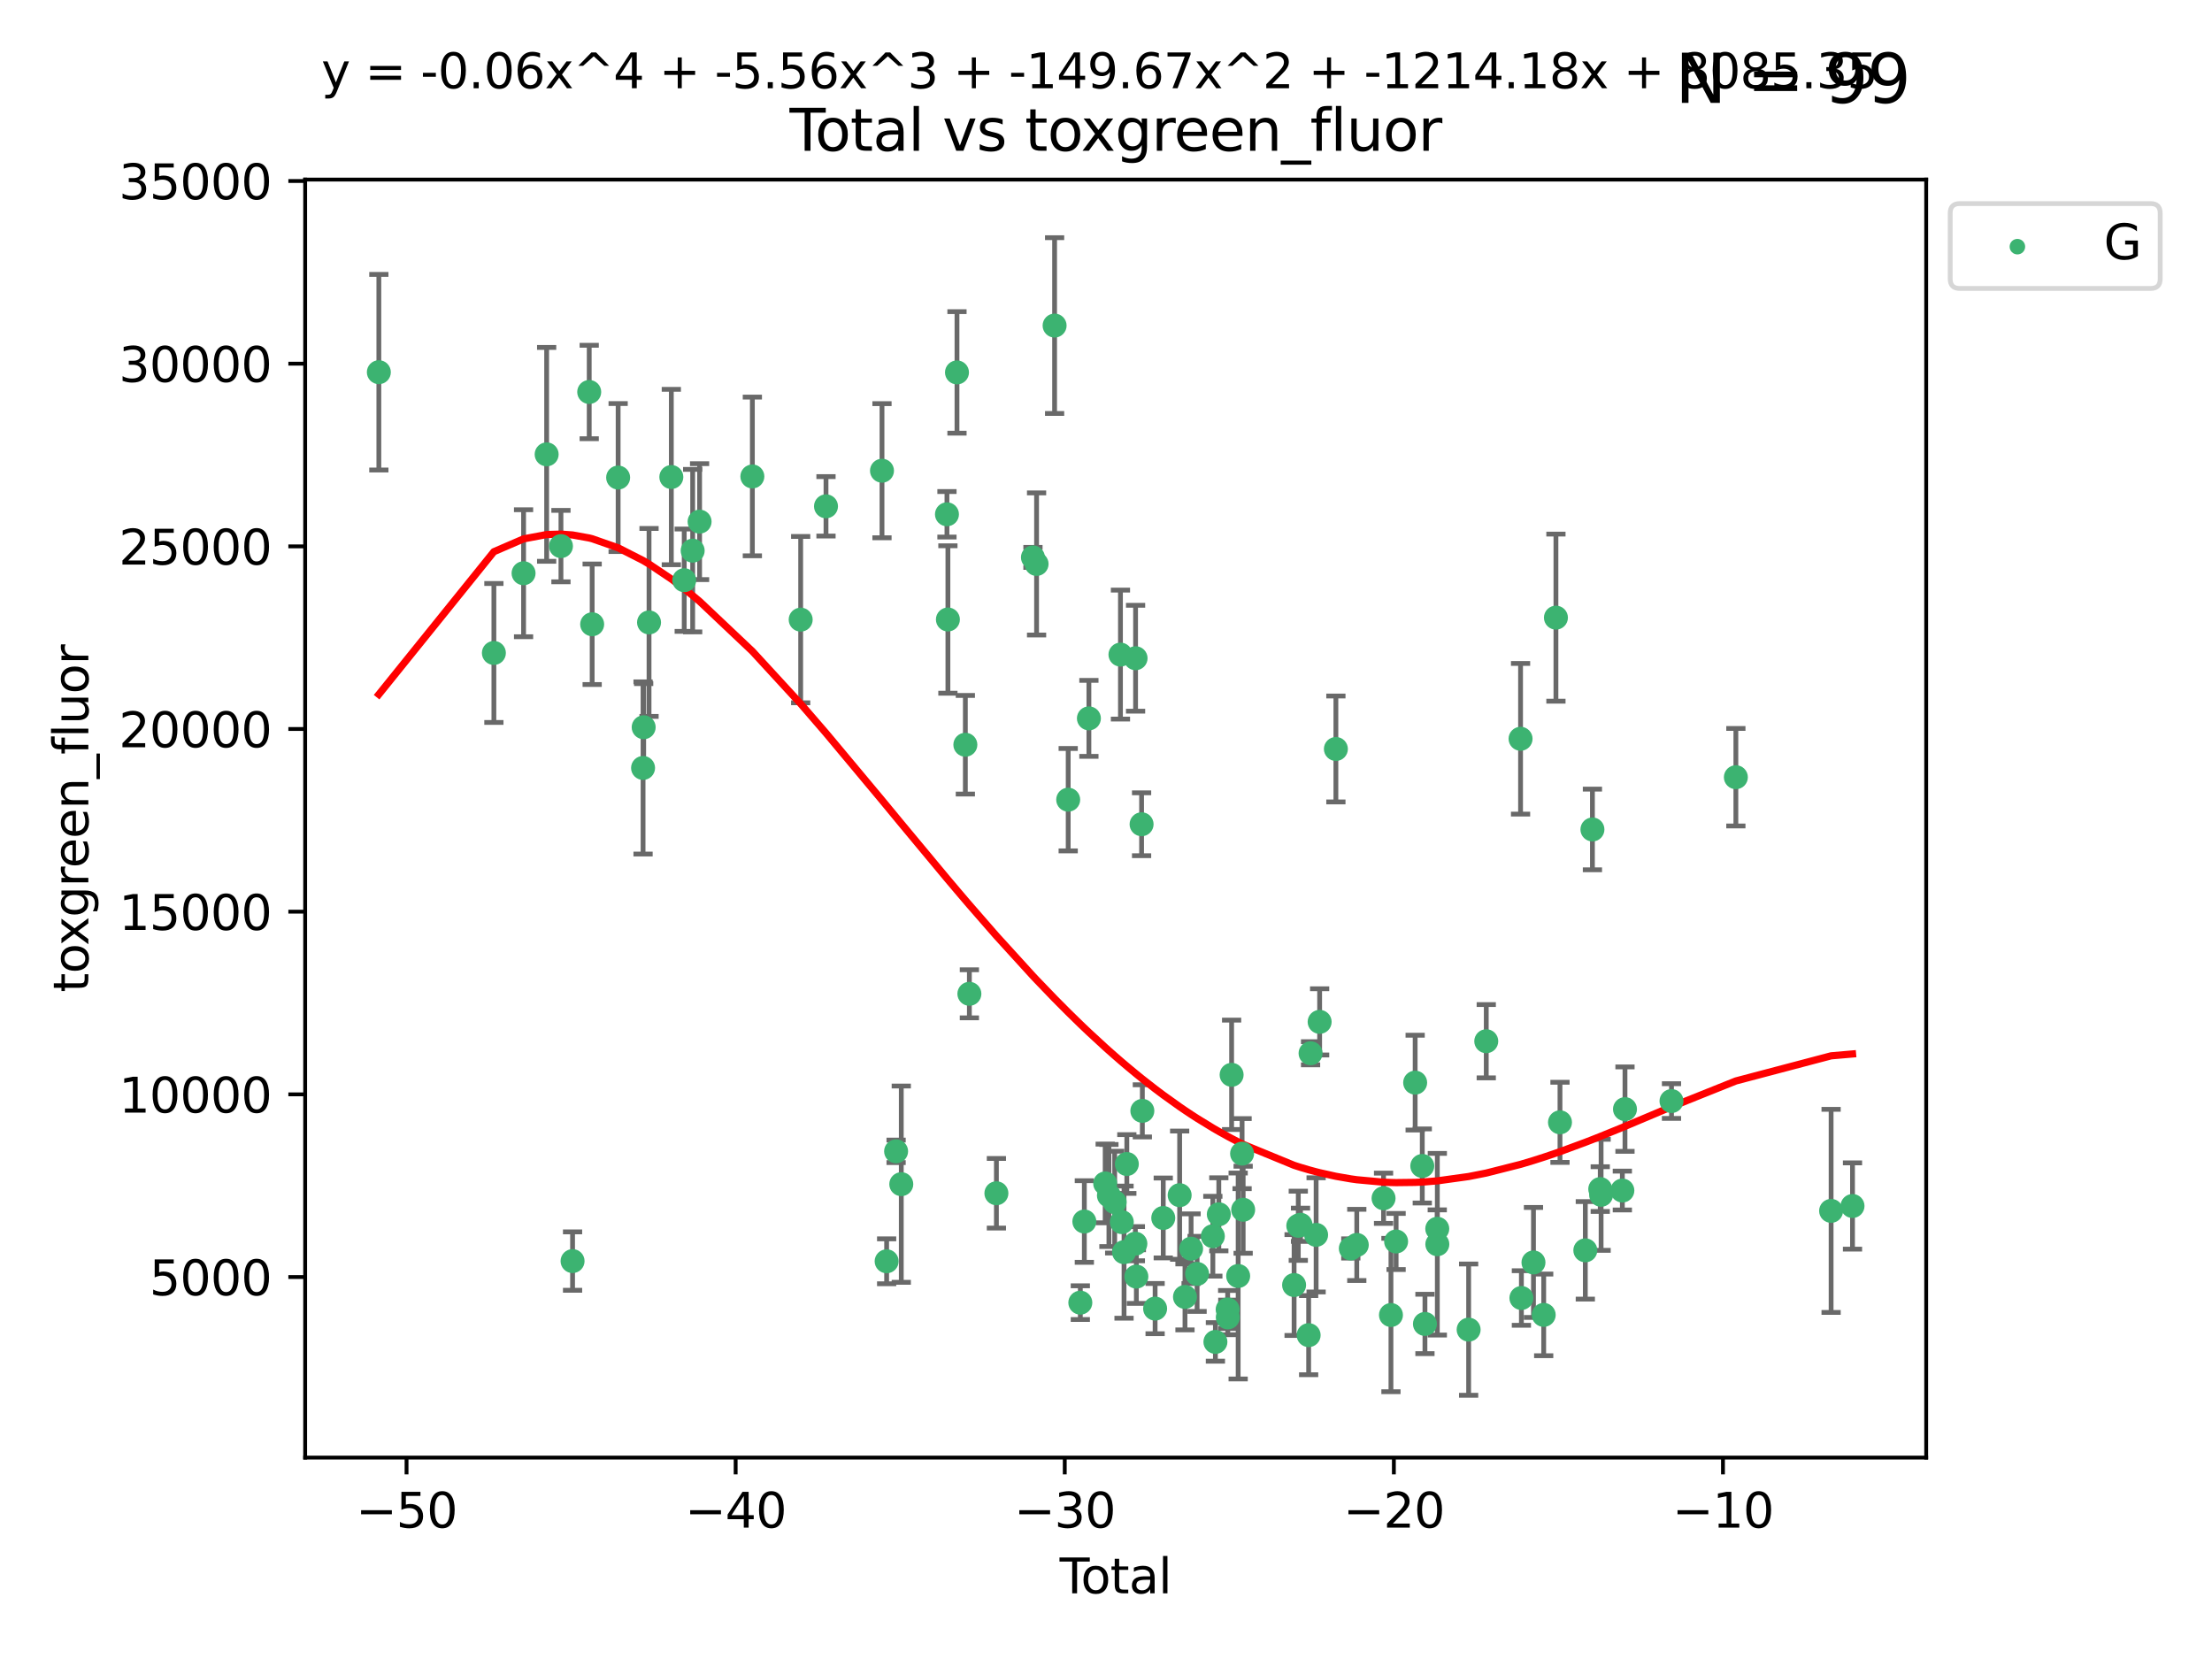 <?xml version="1.0" encoding="utf-8" standalone="no"?>
<!DOCTYPE svg PUBLIC "-//W3C//DTD SVG 1.1//EN"
  "http://www.w3.org/Graphics/SVG/1.1/DTD/svg11.dtd">
<svg xmlns:xlink="http://www.w3.org/1999/xlink" width="460.8pt" height="345.6pt" viewBox="0 0 460.8 345.6" xmlns="http://www.w3.org/2000/svg" version="1.1">
 <defs>
  <style type="text/css">*{stroke-linejoin: round; stroke-linecap: butt}</style>
 </defs>
 <g id="figure_1">
  <g id="patch_1">
   <path d="M 0 345.6 
L 460.8 345.6 
L 460.8 0 
L 0 0 
z
" style="fill: #ffffff"/>
  </g>
  <g id="axes_1">
   <g id="patch_2">
    <path d="M 63.571 303.64 
L 401.26 303.64 
L 401.26 37.411 
L 63.571 37.411 
z
" style="fill: #ffffff"/>
   </g>
   <g id="PathCollection_1">
    <defs>
     <path id="mbba4af50b9" d="M 0 1.118 
C 0.297 1.118 0.581 1 0.791 0.791 
C 1 0.581 1.118 0.297 1.118 0 
C 1.118 -0.297 1 -0.581 0.791 -0.791 
C 0.581 -1 0.297 -1.118 0 -1.118 
C -0.297 -1.118 -0.581 -1 -0.791 -0.791 
C -1 -0.581 -1.118 -0.297 -1.118 0 
C -1.118 0.297 -1 0.581 -0.791 0.791 
C -0.581 1 -0.297 1.118 0 1.118 
z
" style="stroke: #3cb371"/>
    </defs>
    <g clip-path="url(#pb785160435)">
     <use xlink:href="#mbba4af50b9" x="78.921" y="77.535" style="fill: #3cb371; stroke: #3cb371"/>
     <use xlink:href="#mbba4af50b9" x="102.885" y="136.024" style="fill: #3cb371; stroke: #3cb371"/>
     <use xlink:href="#mbba4af50b9" x="109.069" y="119.417" style="fill: #3cb371; stroke: #3cb371"/>
     <use xlink:href="#mbba4af50b9" x="113.877" y="94.651" style="fill: #3cb371; stroke: #3cb371"/>
     <use xlink:href="#mbba4af50b9" x="116.857" y="113.764" style="fill: #3cb371; stroke: #3cb371"/>
     <use xlink:href="#mbba4af50b9" x="119.276" y="262.707" style="fill: #3cb371; stroke: #3cb371"/>
     <use xlink:href="#mbba4af50b9" x="122.744" y="81.658" style="fill: #3cb371; stroke: #3cb371"/>
     <use xlink:href="#mbba4af50b9" x="123.358" y="130.046" style="fill: #3cb371; stroke: #3cb371"/>
     <use xlink:href="#mbba4af50b9" x="128.77" y="99.483" style="fill: #3cb371; stroke: #3cb371"/>
     <use xlink:href="#mbba4af50b9" x="133.962" y="159.977" style="fill: #3cb371; stroke: #3cb371"/>
     <use xlink:href="#mbba4af50b9" x="134.089" y="151.5" style="fill: #3cb371; stroke: #3cb371"/>
     <use xlink:href="#mbba4af50b9" x="135.207" y="129.664" style="fill: #3cb371; stroke: #3cb371"/>
     <use xlink:href="#mbba4af50b9" x="139.85" y="99.373" style="fill: #3cb371; stroke: #3cb371"/>
     <use xlink:href="#mbba4af50b9" x="142.537" y="120.867" style="fill: #3cb371; stroke: #3cb371"/>
     <use xlink:href="#mbba4af50b9" x="144.296" y="114.711" style="fill: #3cb371; stroke: #3cb371"/>
     <use xlink:href="#mbba4af50b9" x="145.738" y="108.665" style="fill: #3cb371; stroke: #3cb371"/>
     <use xlink:href="#mbba4af50b9" x="156.73" y="99.254" style="fill: #3cb371; stroke: #3cb371"/>
     <use xlink:href="#mbba4af50b9" x="166.795" y="129.08" style="fill: #3cb371; stroke: #3cb371"/>
     <use xlink:href="#mbba4af50b9" x="172.07" y="105.474" style="fill: #3cb371; stroke: #3cb371"/>
     <use xlink:href="#mbba4af50b9" x="183.735" y="98.059" style="fill: #3cb371; stroke: #3cb371"/>
     <use xlink:href="#mbba4af50b9" x="184.703" y="262.75" style="fill: #3cb371; stroke: #3cb371"/>
     <use xlink:href="#mbba4af50b9" x="186.675" y="239.839" style="fill: #3cb371; stroke: #3cb371"/>
     <use xlink:href="#mbba4af50b9" x="187.753" y="246.684" style="fill: #3cb371; stroke: #3cb371"/>
     <use xlink:href="#mbba4af50b9" x="197.268" y="107.136" style="fill: #3cb371; stroke: #3cb371"/>
     <use xlink:href="#mbba4af50b9" x="197.466" y="129.051" style="fill: #3cb371; stroke: #3cb371"/>
     <use xlink:href="#mbba4af50b9" x="199.357" y="77.582" style="fill: #3cb371; stroke: #3cb371"/>
     <use xlink:href="#mbba4af50b9" x="201.101" y="155.144" style="fill: #3cb371; stroke: #3cb371"/>
     <use xlink:href="#mbba4af50b9" x="201.94" y="207.028" style="fill: #3cb371; stroke: #3cb371"/>
     <use xlink:href="#mbba4af50b9" x="207.568" y="248.58" style="fill: #3cb371; stroke: #3cb371"/>
     <use xlink:href="#mbba4af50b9" x="215.183" y="116.117" style="fill: #3cb371; stroke: #3cb371"/>
     <use xlink:href="#mbba4af50b9" x="215.938" y="117.484" style="fill: #3cb371; stroke: #3cb371"/>
     <use xlink:href="#mbba4af50b9" x="219.693" y="67.824" style="fill: #3cb371; stroke: #3cb371"/>
     <use xlink:href="#mbba4af50b9" x="222.525" y="166.588" style="fill: #3cb371; stroke: #3cb371"/>
     <use xlink:href="#mbba4af50b9" x="225.052" y="271.366" style="fill: #3cb371; stroke: #3cb371"/>
     <use xlink:href="#mbba4af50b9" x="225.889" y="254.463" style="fill: #3cb371; stroke: #3cb371"/>
     <use xlink:href="#mbba4af50b9" x="226.838" y="149.649" style="fill: #3cb371; stroke: #3cb371"/>
     <use xlink:href="#mbba4af50b9" x="230.231" y="246.534" style="fill: #3cb371; stroke: #3cb371"/>
     <use xlink:href="#mbba4af50b9" x="231.01" y="249.049" style="fill: #3cb371; stroke: #3cb371"/>
     <use xlink:href="#mbba4af50b9" x="232.208" y="250.422" style="fill: #3cb371; stroke: #3cb371"/>
     <use xlink:href="#mbba4af50b9" x="233.412" y="136.364" style="fill: #3cb371; stroke: #3cb371"/>
     <use xlink:href="#mbba4af50b9" x="233.692" y="254.587" style="fill: #3cb371; stroke: #3cb371"/>
     <use xlink:href="#mbba4af50b9" x="234.156" y="260.843" style="fill: #3cb371; stroke: #3cb371"/>
     <use xlink:href="#mbba4af50b9" x="234.739" y="242.485" style="fill: #3cb371; stroke: #3cb371"/>
     <use xlink:href="#mbba4af50b9" x="236.517" y="259.082" style="fill: #3cb371; stroke: #3cb371"/>
     <use xlink:href="#mbba4af50b9" x="236.561" y="137.12" style="fill: #3cb371; stroke: #3cb371"/>
     <use xlink:href="#mbba4af50b9" x="236.725" y="265.939" style="fill: #3cb371; stroke: #3cb371"/>
     <use xlink:href="#mbba4af50b9" x="237.813" y="171.707" style="fill: #3cb371; stroke: #3cb371"/>
     <use xlink:href="#mbba4af50b9" x="237.972" y="231.41" style="fill: #3cb371; stroke: #3cb371"/>
     <use xlink:href="#mbba4af50b9" x="240.631" y="272.606" style="fill: #3cb371; stroke: #3cb371"/>
     <use xlink:href="#mbba4af50b9" x="242.327" y="253.726" style="fill: #3cb371; stroke: #3cb371"/>
     <use xlink:href="#mbba4af50b9" x="245.743" y="248.978" style="fill: #3cb371; stroke: #3cb371"/>
     <use xlink:href="#mbba4af50b9" x="246.854" y="270.171" style="fill: #3cb371; stroke: #3cb371"/>
     <use xlink:href="#mbba4af50b9" x="248.127" y="260.124" style="fill: #3cb371; stroke: #3cb371"/>
     <use xlink:href="#mbba4af50b9" x="249.377" y="265.375" style="fill: #3cb371; stroke: #3cb371"/>
     <use xlink:href="#mbba4af50b9" x="252.658" y="257.526" style="fill: #3cb371; stroke: #3cb371"/>
     <use xlink:href="#mbba4af50b9" x="253.193" y="279.545" style="fill: #3cb371; stroke: #3cb371"/>
     <use xlink:href="#mbba4af50b9" x="253.901" y="252.962" style="fill: #3cb371; stroke: #3cb371"/>
     <use xlink:href="#mbba4af50b9" x="255.744" y="272.786" style="fill: #3cb371; stroke: #3cb371"/>
     <use xlink:href="#mbba4af50b9" x="255.773" y="274.439" style="fill: #3cb371; stroke: #3cb371"/>
     <use xlink:href="#mbba4af50b9" x="256.568" y="223.904" style="fill: #3cb371; stroke: #3cb371"/>
     <use xlink:href="#mbba4af50b9" x="257.932" y="265.814" style="fill: #3cb371; stroke: #3cb371"/>
     <use xlink:href="#mbba4af50b9" x="258.75" y="240.318" style="fill: #3cb371; stroke: #3cb371"/>
     <use xlink:href="#mbba4af50b9" x="258.973" y="252.011" style="fill: #3cb371; stroke: #3cb371"/>
     <use xlink:href="#mbba4af50b9" x="269.585" y="267.697" style="fill: #3cb371; stroke: #3cb371"/>
     <use xlink:href="#mbba4af50b9" x="270.457" y="255.351" style="fill: #3cb371; stroke: #3cb371"/>
     <use xlink:href="#mbba4af50b9" x="270.919" y="255.142" style="fill: #3cb371; stroke: #3cb371"/>
     <use xlink:href="#mbba4af50b9" x="272.614" y="278.134" style="fill: #3cb371; stroke: #3cb371"/>
     <use xlink:href="#mbba4af50b9" x="273.016" y="219.414" style="fill: #3cb371; stroke: #3cb371"/>
     <use xlink:href="#mbba4af50b9" x="274.171" y="257.247" style="fill: #3cb371; stroke: #3cb371"/>
     <use xlink:href="#mbba4af50b9" x="274.905" y="212.874" style="fill: #3cb371; stroke: #3cb371"/>
     <use xlink:href="#mbba4af50b9" x="278.29" y="156.025" style="fill: #3cb371; stroke: #3cb371"/>
     <use xlink:href="#mbba4af50b9" x="281.399" y="260.077" style="fill: #3cb371; stroke: #3cb371"/>
     <use xlink:href="#mbba4af50b9" x="282.643" y="259.342" style="fill: #3cb371; stroke: #3cb371"/>
     <use xlink:href="#mbba4af50b9" x="288.22" y="249.618" style="fill: #3cb371; stroke: #3cb371"/>
     <use xlink:href="#mbba4af50b9" x="289.761" y="273.942" style="fill: #3cb371; stroke: #3cb371"/>
     <use xlink:href="#mbba4af50b9" x="290.835" y="258.624" style="fill: #3cb371; stroke: #3cb371"/>
     <use xlink:href="#mbba4af50b9" x="294.803" y="225.532" style="fill: #3cb371; stroke: #3cb371"/>
     <use xlink:href="#mbba4af50b9" x="296.286" y="242.89" style="fill: #3cb371; stroke: #3cb371"/>
     <use xlink:href="#mbba4af50b9" x="296.843" y="275.802" style="fill: #3cb371; stroke: #3cb371"/>
     <use xlink:href="#mbba4af50b9" x="299.408" y="255.974" style="fill: #3cb371; stroke: #3cb371"/>
     <use xlink:href="#mbba4af50b9" x="299.422" y="259.195" style="fill: #3cb371; stroke: #3cb371"/>
     <use xlink:href="#mbba4af50b9" x="305.943" y="276.986" style="fill: #3cb371; stroke: #3cb371"/>
     <use xlink:href="#mbba4af50b9" x="309.615" y="216.906" style="fill: #3cb371; stroke: #3cb371"/>
     <use xlink:href="#mbba4af50b9" x="316.761" y="153.902" style="fill: #3cb371; stroke: #3cb371"/>
     <use xlink:href="#mbba4af50b9" x="316.935" y="270.397" style="fill: #3cb371; stroke: #3cb371"/>
     <use xlink:href="#mbba4af50b9" x="319.451" y="262.992" style="fill: #3cb371; stroke: #3cb371"/>
     <use xlink:href="#mbba4af50b9" x="321.58" y="273.915" style="fill: #3cb371; stroke: #3cb371"/>
     <use xlink:href="#mbba4af50b9" x="324.129" y="128.666" style="fill: #3cb371; stroke: #3cb371"/>
     <use xlink:href="#mbba4af50b9" x="324.974" y="233.8" style="fill: #3cb371; stroke: #3cb371"/>
     <use xlink:href="#mbba4af50b9" x="330.252" y="260.469" style="fill: #3cb371; stroke: #3cb371"/>
     <use xlink:href="#mbba4af50b9" x="331.732" y="172.792" style="fill: #3cb371; stroke: #3cb371"/>
     <use xlink:href="#mbba4af50b9" x="333.361" y="247.706" style="fill: #3cb371; stroke: #3cb371"/>
     <use xlink:href="#mbba4af50b9" x="333.54" y="248.899" style="fill: #3cb371; stroke: #3cb371"/>
     <use xlink:href="#mbba4af50b9" x="337.966" y="248.011" style="fill: #3cb371; stroke: #3cb371"/>
     <use xlink:href="#mbba4af50b9" x="338.514" y="231.05" style="fill: #3cb371; stroke: #3cb371"/>
     <use xlink:href="#mbba4af50b9" x="348.204" y="229.37" style="fill: #3cb371; stroke: #3cb371"/>
     <use xlink:href="#mbba4af50b9" x="361.613" y="161.909" style="fill: #3cb371; stroke: #3cb371"/>
     <use xlink:href="#mbba4af50b9" x="381.453" y="252.247" style="fill: #3cb371; stroke: #3cb371"/>
     <use xlink:href="#mbba4af50b9" x="385.911" y="251.233" style="fill: #3cb371; stroke: #3cb371"/>
    </g>
   </g>
   <g id="matplotlib.axis_1">
    <g id="xtick_1">
     <g id="line2d_1">
      <defs>
       <path id="m28cc5483df" d="M 0 0 
L 0 3.5 
" style="stroke: #000000; stroke-width: 0.8"/>
      </defs>
      <g>
       <use xlink:href="#m28cc5483df" x="84.691" y="303.64" style="stroke: #000000; stroke-width: 0.8"/>
      </g>
     </g>
     <g id="text_1">
      <!-- −50 -->
      <g transform="translate(74.138 318.238)scale(0.1 -0.1)">
       <defs>
        <path id="DejaVuSans-2212" d="M 678 2272 
L 4684 2272 
L 4684 1741 
L 678 1741 
L 678 2272 
z
" transform="scale(0.016)"/>
        <path id="DejaVuSans-35" d="M 691 4666 
L 3169 4666 
L 3169 4134 
L 1269 4134 
L 1269 2991 
Q 1406 3038 1543 3061 
Q 1681 3084 1819 3084 
Q 2600 3084 3056 2656 
Q 3513 2228 3513 1497 
Q 3513 744 3044 326 
Q 2575 -91 1722 -91 
Q 1428 -91 1123 -41 
Q 819 9 494 109 
L 494 744 
Q 775 591 1075 516 
Q 1375 441 1709 441 
Q 2250 441 2565 725 
Q 2881 1009 2881 1497 
Q 2881 1984 2565 2268 
Q 2250 2553 1709 2553 
Q 1456 2553 1204 2497 
Q 953 2441 691 2322 
L 691 4666 
z
" transform="scale(0.016)"/>
        <path id="DejaVuSans-30" d="M 2034 4250 
Q 1547 4250 1301 3770 
Q 1056 3291 1056 2328 
Q 1056 1369 1301 889 
Q 1547 409 2034 409 
Q 2525 409 2770 889 
Q 3016 1369 3016 2328 
Q 3016 3291 2770 3770 
Q 2525 4250 2034 4250 
z
M 2034 4750 
Q 2819 4750 3233 4129 
Q 3647 3509 3647 2328 
Q 3647 1150 3233 529 
Q 2819 -91 2034 -91 
Q 1250 -91 836 529 
Q 422 1150 422 2328 
Q 422 3509 836 4129 
Q 1250 4750 2034 4750 
z
" transform="scale(0.016)"/>
       </defs>
       <use xlink:href="#DejaVuSans-2212"/>
       <use xlink:href="#DejaVuSans-35" x="83.789"/>
       <use xlink:href="#DejaVuSans-30" x="147.412"/>
      </g>
     </g>
    </g>
    <g id="xtick_2">
     <g id="line2d_2">
      <g>
       <use xlink:href="#m28cc5483df" x="153.249" y="303.64" style="stroke: #000000; stroke-width: 0.8"/>
      </g>
     </g>
     <g id="text_2">
      <!-- −40 -->
      <g transform="translate(142.697 318.238)scale(0.1 -0.1)">
       <defs>
        <path id="DejaVuSans-34" d="M 2419 4116 
L 825 1625 
L 2419 1625 
L 2419 4116 
z
M 2253 4666 
L 3047 4666 
L 3047 1625 
L 3713 1625 
L 3713 1100 
L 3047 1100 
L 3047 0 
L 2419 0 
L 2419 1100 
L 313 1100 
L 313 1709 
L 2253 4666 
z
" transform="scale(0.016)"/>
       </defs>
       <use xlink:href="#DejaVuSans-2212"/>
       <use xlink:href="#DejaVuSans-34" x="83.789"/>
       <use xlink:href="#DejaVuSans-30" x="147.412"/>
      </g>
     </g>
    </g>
    <g id="xtick_3">
     <g id="line2d_3">
      <g>
       <use xlink:href="#m28cc5483df" x="221.808" y="303.64" style="stroke: #000000; stroke-width: 0.8"/>
      </g>
     </g>
     <g id="text_3">
      <!-- −30 -->
      <g transform="translate(211.256 318.238)scale(0.1 -0.1)">
       <defs>
        <path id="DejaVuSans-33" d="M 2597 2516 
Q 3050 2419 3304 2112 
Q 3559 1806 3559 1356 
Q 3559 666 3084 287 
Q 2609 -91 1734 -91 
Q 1441 -91 1130 -33 
Q 819 25 488 141 
L 488 750 
Q 750 597 1062 519 
Q 1375 441 1716 441 
Q 2309 441 2620 675 
Q 2931 909 2931 1356 
Q 2931 1769 2642 2001 
Q 2353 2234 1838 2234 
L 1294 2234 
L 1294 2753 
L 1863 2753 
Q 2328 2753 2575 2939 
Q 2822 3125 2822 3475 
Q 2822 3834 2567 4026 
Q 2313 4219 1838 4219 
Q 1578 4219 1281 4162 
Q 984 4106 628 3988 
L 628 4550 
Q 988 4650 1302 4700 
Q 1616 4750 1894 4750 
Q 2613 4750 3031 4423 
Q 3450 4097 3450 3541 
Q 3450 3153 3228 2886 
Q 3006 2619 2597 2516 
z
" transform="scale(0.016)"/>
       </defs>
       <use xlink:href="#DejaVuSans-2212"/>
       <use xlink:href="#DejaVuSans-33" x="83.789"/>
       <use xlink:href="#DejaVuSans-30" x="147.412"/>
      </g>
     </g>
    </g>
    <g id="xtick_4">
     <g id="line2d_4">
      <g>
       <use xlink:href="#m28cc5483df" x="290.367" y="303.64" style="stroke: #000000; stroke-width: 0.8"/>
      </g>
     </g>
     <g id="text_4">
      <!-- −20 -->
      <g transform="translate(279.815 318.238)scale(0.1 -0.1)">
       <defs>
        <path id="DejaVuSans-32" d="M 1228 531 
L 3431 531 
L 3431 0 
L 469 0 
L 469 531 
Q 828 903 1448 1529 
Q 2069 2156 2228 2338 
Q 2531 2678 2651 2914 
Q 2772 3150 2772 3378 
Q 2772 3750 2511 3984 
Q 2250 4219 1831 4219 
Q 1534 4219 1204 4116 
Q 875 4013 500 3803 
L 500 4441 
Q 881 4594 1212 4672 
Q 1544 4750 1819 4750 
Q 2544 4750 2975 4387 
Q 3406 4025 3406 3419 
Q 3406 3131 3298 2873 
Q 3191 2616 2906 2266 
Q 2828 2175 2409 1742 
Q 1991 1309 1228 531 
z
" transform="scale(0.016)"/>
       </defs>
       <use xlink:href="#DejaVuSans-2212"/>
       <use xlink:href="#DejaVuSans-32" x="83.789"/>
       <use xlink:href="#DejaVuSans-30" x="147.412"/>
      </g>
     </g>
    </g>
    <g id="xtick_5">
     <g id="line2d_5">
      <g>
       <use xlink:href="#m28cc5483df" x="358.926" y="303.64" style="stroke: #000000; stroke-width: 0.8"/>
      </g>
     </g>
     <g id="text_5">
      <!-- −10 -->
      <g transform="translate(348.373 318.238)scale(0.1 -0.1)">
       <defs>
        <path id="DejaVuSans-31" d="M 794 531 
L 1825 531 
L 1825 4091 
L 703 3866 
L 703 4441 
L 1819 4666 
L 2450 4666 
L 2450 531 
L 3481 531 
L 3481 0 
L 794 0 
L 794 531 
z
" transform="scale(0.016)"/>
       </defs>
       <use xlink:href="#DejaVuSans-2212"/>
       <use xlink:href="#DejaVuSans-31" x="83.789"/>
       <use xlink:href="#DejaVuSans-30" x="147.412"/>
      </g>
     </g>
    </g>
    <g id="text_6">
     <!-- Total -->
     <g transform="translate(220.739 331.917)scale(0.1 -0.1)">
      <defs>
       <path id="DejaVuSans-54" d="M -19 4666 
L 3928 4666 
L 3928 4134 
L 2272 4134 
L 2272 0 
L 1638 0 
L 1638 4134 
L -19 4134 
L -19 4666 
z
" transform="scale(0.016)"/>
       <path id="DejaVuSans-6f" d="M 1959 3097 
Q 1497 3097 1228 2736 
Q 959 2375 959 1747 
Q 959 1119 1226 758 
Q 1494 397 1959 397 
Q 2419 397 2687 759 
Q 2956 1122 2956 1747 
Q 2956 2369 2687 2733 
Q 2419 3097 1959 3097 
z
M 1959 3584 
Q 2709 3584 3137 3096 
Q 3566 2609 3566 1747 
Q 3566 888 3137 398 
Q 2709 -91 1959 -91 
Q 1206 -91 779 398 
Q 353 888 353 1747 
Q 353 2609 779 3096 
Q 1206 3584 1959 3584 
z
" transform="scale(0.016)"/>
       <path id="DejaVuSans-74" d="M 1172 4494 
L 1172 3500 
L 2356 3500 
L 2356 3053 
L 1172 3053 
L 1172 1153 
Q 1172 725 1289 603 
Q 1406 481 1766 481 
L 2356 481 
L 2356 0 
L 1766 0 
Q 1100 0 847 248 
Q 594 497 594 1153 
L 594 3053 
L 172 3053 
L 172 3500 
L 594 3500 
L 594 4494 
L 1172 4494 
z
" transform="scale(0.016)"/>
       <path id="DejaVuSans-61" d="M 2194 1759 
Q 1497 1759 1228 1600 
Q 959 1441 959 1056 
Q 959 750 1161 570 
Q 1363 391 1709 391 
Q 2188 391 2477 730 
Q 2766 1069 2766 1631 
L 2766 1759 
L 2194 1759 
z
M 3341 1997 
L 3341 0 
L 2766 0 
L 2766 531 
Q 2569 213 2275 61 
Q 1981 -91 1556 -91 
Q 1019 -91 701 211 
Q 384 513 384 1019 
Q 384 1609 779 1909 
Q 1175 2209 1959 2209 
L 2766 2209 
L 2766 2266 
Q 2766 2663 2505 2880 
Q 2244 3097 1772 3097 
Q 1472 3097 1187 3025 
Q 903 2953 641 2809 
L 641 3341 
Q 956 3463 1253 3523 
Q 1550 3584 1831 3584 
Q 2591 3584 2966 3190 
Q 3341 2797 3341 1997 
z
" transform="scale(0.016)"/>
       <path id="DejaVuSans-6c" d="M 603 4863 
L 1178 4863 
L 1178 0 
L 603 0 
L 603 4863 
z
" transform="scale(0.016)"/>
      </defs>
      <use xlink:href="#DejaVuSans-54"/>
      <use xlink:href="#DejaVuSans-6f" x="44.084"/>
      <use xlink:href="#DejaVuSans-74" x="105.266"/>
      <use xlink:href="#DejaVuSans-61" x="144.475"/>
      <use xlink:href="#DejaVuSans-6c" x="205.754"/>
     </g>
    </g>
   </g>
   <g id="matplotlib.axis_2">
    <g id="ytick_1">
     <g id="line2d_6">
      <defs>
       <path id="mb778e99fa1" d="M 0 0 
L -3.5 0 
" style="stroke: #000000; stroke-width: 0.8"/>
      </defs>
      <g>
       <use xlink:href="#mb778e99fa1" x="63.571" y="266.024" style="stroke: #000000; stroke-width: 0.8"/>
      </g>
     </g>
     <g id="text_7">
      <!-- 5000 -->
      <g transform="translate(31.121 269.823)scale(0.1 -0.1)">
       <use xlink:href="#DejaVuSans-35"/>
       <use xlink:href="#DejaVuSans-30" x="63.623"/>
       <use xlink:href="#DejaVuSans-30" x="127.246"/>
       <use xlink:href="#DejaVuSans-30" x="190.869"/>
      </g>
     </g>
    </g>
    <g id="ytick_2">
     <g id="line2d_7">
      <g>
       <use xlink:href="#mb778e99fa1" x="63.571" y="227.972" style="stroke: #000000; stroke-width: 0.8"/>
      </g>
     </g>
     <g id="text_8">
      <!-- 10000 -->
      <g transform="translate(24.759 231.771)scale(0.1 -0.1)">
       <use xlink:href="#DejaVuSans-31"/>
       <use xlink:href="#DejaVuSans-30" x="63.623"/>
       <use xlink:href="#DejaVuSans-30" x="127.246"/>
       <use xlink:href="#DejaVuSans-30" x="190.869"/>
       <use xlink:href="#DejaVuSans-30" x="254.492"/>
      </g>
     </g>
    </g>
    <g id="ytick_3">
     <g id="line2d_8">
      <g>
       <use xlink:href="#mb778e99fa1" x="63.571" y="189.919" style="stroke: #000000; stroke-width: 0.8"/>
      </g>
     </g>
     <g id="text_9">
      <!-- 15000 -->
      <g transform="translate(24.759 193.718)scale(0.1 -0.1)">
       <use xlink:href="#DejaVuSans-31"/>
       <use xlink:href="#DejaVuSans-35" x="63.623"/>
       <use xlink:href="#DejaVuSans-30" x="127.246"/>
       <use xlink:href="#DejaVuSans-30" x="190.869"/>
       <use xlink:href="#DejaVuSans-30" x="254.492"/>
      </g>
     </g>
    </g>
    <g id="ytick_4">
     <g id="line2d_9">
      <g>
       <use xlink:href="#mb778e99fa1" x="63.571" y="151.866" style="stroke: #000000; stroke-width: 0.8"/>
      </g>
     </g>
     <g id="text_10">
      <!-- 20000 -->
      <g transform="translate(24.759 155.666)scale(0.1 -0.1)">
       <use xlink:href="#DejaVuSans-32"/>
       <use xlink:href="#DejaVuSans-30" x="63.623"/>
       <use xlink:href="#DejaVuSans-30" x="127.246"/>
       <use xlink:href="#DejaVuSans-30" x="190.869"/>
       <use xlink:href="#DejaVuSans-30" x="254.492"/>
      </g>
     </g>
    </g>
    <g id="ytick_5">
     <g id="line2d_10">
      <g>
       <use xlink:href="#mb778e99fa1" x="63.571" y="113.814" style="stroke: #000000; stroke-width: 0.8"/>
      </g>
     </g>
     <g id="text_11">
      <!-- 25000 -->
      <g transform="translate(24.759 117.613)scale(0.1 -0.1)">
       <use xlink:href="#DejaVuSans-32"/>
       <use xlink:href="#DejaVuSans-35" x="63.623"/>
       <use xlink:href="#DejaVuSans-30" x="127.246"/>
       <use xlink:href="#DejaVuSans-30" x="190.869"/>
       <use xlink:href="#DejaVuSans-30" x="254.492"/>
      </g>
     </g>
    </g>
    <g id="ytick_6">
     <g id="line2d_11">
      <g>
       <use xlink:href="#mb778e99fa1" x="63.571" y="75.761" style="stroke: #000000; stroke-width: 0.8"/>
      </g>
     </g>
     <g id="text_12">
      <!-- 30000 -->
      <g transform="translate(24.759 79.56)scale(0.1 -0.1)">
       <use xlink:href="#DejaVuSans-33"/>
       <use xlink:href="#DejaVuSans-30" x="63.623"/>
       <use xlink:href="#DejaVuSans-30" x="127.246"/>
       <use xlink:href="#DejaVuSans-30" x="190.869"/>
       <use xlink:href="#DejaVuSans-30" x="254.492"/>
      </g>
     </g>
    </g>
    <g id="ytick_7">
     <g id="line2d_12">
      <g>
       <use xlink:href="#mb778e99fa1" x="63.571" y="37.708" style="stroke: #000000; stroke-width: 0.8"/>
      </g>
     </g>
     <g id="text_13">
      <!-- 35000 -->
      <g transform="translate(24.759 41.508)scale(0.1 -0.1)">
       <use xlink:href="#DejaVuSans-33"/>
       <use xlink:href="#DejaVuSans-35" x="63.623"/>
       <use xlink:href="#DejaVuSans-30" x="127.246"/>
       <use xlink:href="#DejaVuSans-30" x="190.869"/>
       <use xlink:href="#DejaVuSans-30" x="254.492"/>
      </g>
     </g>
    </g>
    <g id="text_14">
     <!-- toxgreen_fluor -->
     <g transform="translate(18.401 206.72)rotate(-90)scale(0.1 -0.1)">
      <defs>
       <path id="DejaVuSans-78" d="M 3513 3500 
L 2247 1797 
L 3578 0 
L 2900 0 
L 1881 1375 
L 863 0 
L 184 0 
L 1544 1831 
L 300 3500 
L 978 3500 
L 1906 2253 
L 2834 3500 
L 3513 3500 
z
" transform="scale(0.016)"/>
       <path id="DejaVuSans-67" d="M 2906 1791 
Q 2906 2416 2648 2759 
Q 2391 3103 1925 3103 
Q 1463 3103 1205 2759 
Q 947 2416 947 1791 
Q 947 1169 1205 825 
Q 1463 481 1925 481 
Q 2391 481 2648 825 
Q 2906 1169 2906 1791 
z
M 3481 434 
Q 3481 -459 3084 -895 
Q 2688 -1331 1869 -1331 
Q 1566 -1331 1297 -1286 
Q 1028 -1241 775 -1147 
L 775 -588 
Q 1028 -725 1275 -790 
Q 1522 -856 1778 -856 
Q 2344 -856 2625 -561 
Q 2906 -266 2906 331 
L 2906 616 
Q 2728 306 2450 153 
Q 2172 0 1784 0 
Q 1141 0 747 490 
Q 353 981 353 1791 
Q 353 2603 747 3093 
Q 1141 3584 1784 3584 
Q 2172 3584 2450 3431 
Q 2728 3278 2906 2969 
L 2906 3500 
L 3481 3500 
L 3481 434 
z
" transform="scale(0.016)"/>
       <path id="DejaVuSans-72" d="M 2631 2963 
Q 2534 3019 2420 3045 
Q 2306 3072 2169 3072 
Q 1681 3072 1420 2755 
Q 1159 2438 1159 1844 
L 1159 0 
L 581 0 
L 581 3500 
L 1159 3500 
L 1159 2956 
Q 1341 3275 1631 3429 
Q 1922 3584 2338 3584 
Q 2397 3584 2469 3576 
Q 2541 3569 2628 3553 
L 2631 2963 
z
" transform="scale(0.016)"/>
       <path id="DejaVuSans-65" d="M 3597 1894 
L 3597 1613 
L 953 1613 
Q 991 1019 1311 708 
Q 1631 397 2203 397 
Q 2534 397 2845 478 
Q 3156 559 3463 722 
L 3463 178 
Q 3153 47 2828 -22 
Q 2503 -91 2169 -91 
Q 1331 -91 842 396 
Q 353 884 353 1716 
Q 353 2575 817 3079 
Q 1281 3584 2069 3584 
Q 2775 3584 3186 3129 
Q 3597 2675 3597 1894 
z
M 3022 2063 
Q 3016 2534 2758 2815 
Q 2500 3097 2075 3097 
Q 1594 3097 1305 2825 
Q 1016 2553 972 2059 
L 3022 2063 
z
" transform="scale(0.016)"/>
       <path id="DejaVuSans-6e" d="M 3513 2113 
L 3513 0 
L 2938 0 
L 2938 2094 
Q 2938 2591 2744 2837 
Q 2550 3084 2163 3084 
Q 1697 3084 1428 2787 
Q 1159 2491 1159 1978 
L 1159 0 
L 581 0 
L 581 3500 
L 1159 3500 
L 1159 2956 
Q 1366 3272 1645 3428 
Q 1925 3584 2291 3584 
Q 2894 3584 3203 3211 
Q 3513 2838 3513 2113 
z
" transform="scale(0.016)"/>
       <path id="DejaVuSans-5f" d="M 3263 -1063 
L 3263 -1509 
L -63 -1509 
L -63 -1063 
L 3263 -1063 
z
" transform="scale(0.016)"/>
       <path id="DejaVuSans-66" d="M 2375 4863 
L 2375 4384 
L 1825 4384 
Q 1516 4384 1395 4259 
Q 1275 4134 1275 3809 
L 1275 3500 
L 2222 3500 
L 2222 3053 
L 1275 3053 
L 1275 0 
L 697 0 
L 697 3053 
L 147 3053 
L 147 3500 
L 697 3500 
L 697 3744 
Q 697 4328 969 4595 
Q 1241 4863 1831 4863 
L 2375 4863 
z
" transform="scale(0.016)"/>
       <path id="DejaVuSans-75" d="M 544 1381 
L 544 3500 
L 1119 3500 
L 1119 1403 
Q 1119 906 1312 657 
Q 1506 409 1894 409 
Q 2359 409 2629 706 
Q 2900 1003 2900 1516 
L 2900 3500 
L 3475 3500 
L 3475 0 
L 2900 0 
L 2900 538 
Q 2691 219 2414 64 
Q 2138 -91 1772 -91 
Q 1169 -91 856 284 
Q 544 659 544 1381 
z
M 1991 3584 
L 1991 3584 
z
" transform="scale(0.016)"/>
      </defs>
      <use xlink:href="#DejaVuSans-74"/>
      <use xlink:href="#DejaVuSans-6f" x="39.209"/>
      <use xlink:href="#DejaVuSans-78" x="97.266"/>
      <use xlink:href="#DejaVuSans-67" x="156.445"/>
      <use xlink:href="#DejaVuSans-72" x="219.922"/>
      <use xlink:href="#DejaVuSans-65" x="258.785"/>
      <use xlink:href="#DejaVuSans-65" x="320.309"/>
      <use xlink:href="#DejaVuSans-6e" x="381.832"/>
      <use xlink:href="#DejaVuSans-5f" x="445.211"/>
      <use xlink:href="#DejaVuSans-66" x="495.211"/>
      <use xlink:href="#DejaVuSans-6c" x="530.416"/>
      <use xlink:href="#DejaVuSans-75" x="558.199"/>
      <use xlink:href="#DejaVuSans-6f" x="621.578"/>
      <use xlink:href="#DejaVuSans-72" x="682.76"/>
     </g>
    </g>
   </g>
   <g id="LineCollection_1">
    <path d="M 78.921 97.909 
L 78.921 57.162 
" clip-path="url(#pb785160435)" style="fill: none; stroke: #696969"/>
    <path d="M 102.885 150.497 
L 102.885 121.551 
" clip-path="url(#pb785160435)" style="fill: none; stroke: #696969"/>
    <path d="M 109.069 132.643 
L 109.069 106.19 
" clip-path="url(#pb785160435)" style="fill: none; stroke: #696969"/>
    <path d="M 113.877 116.927 
L 113.877 72.376 
" clip-path="url(#pb785160435)" style="fill: none; stroke: #696969"/>
    <path d="M 116.857 121.201 
L 116.857 106.326 
" clip-path="url(#pb785160435)" style="fill: none; stroke: #696969"/>
    <path d="M 119.276 268.789 
L 119.276 256.624 
" clip-path="url(#pb785160435)" style="fill: none; stroke: #696969"/>
    <path d="M 122.744 91.39 
L 122.744 71.925 
" clip-path="url(#pb785160435)" style="fill: none; stroke: #696969"/>
    <path d="M 123.358 142.594 
L 123.358 117.497 
" clip-path="url(#pb785160435)" style="fill: none; stroke: #696969"/>
    <path d="M 128.77 114.896 
L 128.77 84.07 
" clip-path="url(#pb785160435)" style="fill: none; stroke: #696969"/>
    <path d="M 133.962 177.91 
L 133.962 142.044 
" clip-path="url(#pb785160435)" style="fill: none; stroke: #696969"/>
    <path d="M 134.089 160.593 
L 134.089 142.407 
" clip-path="url(#pb785160435)" style="fill: none; stroke: #696969"/>
    <path d="M 135.207 149.239 
L 135.207 110.089 
" clip-path="url(#pb785160435)" style="fill: none; stroke: #696969"/>
    <path d="M 139.85 117.642 
L 139.85 81.103 
" clip-path="url(#pb785160435)" style="fill: none; stroke: #696969"/>
    <path d="M 142.537 131.525 
L 142.537 110.209 
" clip-path="url(#pb785160435)" style="fill: none; stroke: #696969"/>
    <path d="M 144.296 131.639 
L 144.296 97.783 
" clip-path="url(#pb785160435)" style="fill: none; stroke: #696969"/>
    <path d="M 145.738 120.743 
L 145.738 96.588 
" clip-path="url(#pb785160435)" style="fill: none; stroke: #696969"/>
    <path d="M 156.73 115.783 
L 156.73 82.724 
" clip-path="url(#pb785160435)" style="fill: none; stroke: #696969"/>
    <path d="M 166.795 146.404 
L 166.795 111.757 
" clip-path="url(#pb785160435)" style="fill: none; stroke: #696969"/>
    <path d="M 172.07 111.664 
L 172.07 99.285 
" clip-path="url(#pb785160435)" style="fill: none; stroke: #696969"/>
    <path d="M 183.735 112.031 
L 183.735 84.086 
" clip-path="url(#pb785160435)" style="fill: none; stroke: #696969"/>
    <path d="M 184.703 267.429 
L 184.703 258.071 
" clip-path="url(#pb785160435)" style="fill: none; stroke: #696969"/>
    <path d="M 186.675 242.184 
L 186.675 237.495 
" clip-path="url(#pb785160435)" style="fill: none; stroke: #696969"/>
    <path d="M 187.753 267.128 
L 187.753 226.239 
" clip-path="url(#pb785160435)" style="fill: none; stroke: #696969"/>
    <path d="M 197.268 111.874 
L 197.268 102.397 
" clip-path="url(#pb785160435)" style="fill: none; stroke: #696969"/>
    <path d="M 197.466 144.409 
L 197.466 113.693 
" clip-path="url(#pb785160435)" style="fill: none; stroke: #696969"/>
    <path d="M 199.357 90.238 
L 199.357 64.925 
" clip-path="url(#pb785160435)" style="fill: none; stroke: #696969"/>
    <path d="M 201.101 165.413 
L 201.101 144.874 
" clip-path="url(#pb785160435)" style="fill: none; stroke: #696969"/>
    <path d="M 201.94 212.038 
L 201.94 202.018 
" clip-path="url(#pb785160435)" style="fill: none; stroke: #696969"/>
    <path d="M 207.568 255.831 
L 207.568 241.328 
" clip-path="url(#pb785160435)" style="fill: none; stroke: #696969"/>
    <path d="M 215.183 118.205 
L 215.183 114.03 
" clip-path="url(#pb785160435)" style="fill: none; stroke: #696969"/>
    <path d="M 215.938 132.29 
L 215.938 102.678 
" clip-path="url(#pb785160435)" style="fill: none; stroke: #696969"/>
    <path d="M 219.693 86.135 
L 219.693 49.513 
" clip-path="url(#pb785160435)" style="fill: none; stroke: #696969"/>
    <path d="M 222.525 177.254 
L 222.525 155.922 
" clip-path="url(#pb785160435)" style="fill: none; stroke: #696969"/>
    <path d="M 225.052 274.88 
L 225.052 267.852 
" clip-path="url(#pb785160435)" style="fill: none; stroke: #696969"/>
    <path d="M 225.889 262.964 
L 225.889 245.962 
" clip-path="url(#pb785160435)" style="fill: none; stroke: #696969"/>
    <path d="M 226.838 157.564 
L 226.838 141.735 
" clip-path="url(#pb785160435)" style="fill: none; stroke: #696969"/>
    <path d="M 230.231 254.731 
L 230.231 238.338 
" clip-path="url(#pb785160435)" style="fill: none; stroke: #696969"/>
    <path d="M 231.01 259.679 
L 231.01 238.419 
" clip-path="url(#pb785160435)" style="fill: none; stroke: #696969"/>
    <path d="M 232.208 261.024 
L 232.208 239.82 
" clip-path="url(#pb785160435)" style="fill: none; stroke: #696969"/>
    <path d="M 233.412 149.798 
L 233.412 122.93 
" clip-path="url(#pb785160435)" style="fill: none; stroke: #696969"/>
    <path d="M 233.692 255.234 
L 233.692 253.941 
" clip-path="url(#pb785160435)" style="fill: none; stroke: #696969"/>
    <path d="M 234.156 274.608 
L 234.156 247.079 
" clip-path="url(#pb785160435)" style="fill: none; stroke: #696969"/>
    <path d="M 234.739 248.603 
L 234.739 236.366 
" clip-path="url(#pb785160435)" style="fill: none; stroke: #696969"/>
    <path d="M 236.517 262.642 
L 236.517 255.521 
" clip-path="url(#pb785160435)" style="fill: none; stroke: #696969"/>
    <path d="M 236.561 148.151 
L 236.561 126.089 
" clip-path="url(#pb785160435)" style="fill: none; stroke: #696969"/>
    <path d="M 236.725 271.526 
L 236.725 260.352 
" clip-path="url(#pb785160435)" style="fill: none; stroke: #696969"/>
    <path d="M 237.813 178.254 
L 237.813 165.161 
" clip-path="url(#pb785160435)" style="fill: none; stroke: #696969"/>
    <path d="M 237.972 236.843 
L 237.972 225.978 
" clip-path="url(#pb785160435)" style="fill: none; stroke: #696969"/>
    <path d="M 240.631 277.837 
L 240.631 267.375 
" clip-path="url(#pb785160435)" style="fill: none; stroke: #696969"/>
    <path d="M 242.327 262.048 
L 242.327 245.404 
" clip-path="url(#pb785160435)" style="fill: none; stroke: #696969"/>
    <path d="M 245.743 262.337 
L 245.743 235.619 
" clip-path="url(#pb785160435)" style="fill: none; stroke: #696969"/>
    <path d="M 246.854 277.037 
L 246.854 263.305 
" clip-path="url(#pb785160435)" style="fill: none; stroke: #696969"/>
    <path d="M 248.127 267.377 
L 248.127 252.87 
" clip-path="url(#pb785160435)" style="fill: none; stroke: #696969"/>
    <path d="M 249.377 273.194 
L 249.377 257.556 
" clip-path="url(#pb785160435)" style="fill: none; stroke: #696969"/>
    <path d="M 252.658 265.839 
L 252.658 249.213 
" clip-path="url(#pb785160435)" style="fill: none; stroke: #696969"/>
    <path d="M 253.193 283.558 
L 253.193 275.531 
" clip-path="url(#pb785160435)" style="fill: none; stroke: #696969"/>
    <path d="M 253.901 260.572 
L 253.901 245.353 
" clip-path="url(#pb785160435)" style="fill: none; stroke: #696969"/>
    <path d="M 255.744 276.745 
L 255.744 268.827 
" clip-path="url(#pb785160435)" style="fill: none; stroke: #696969"/>
    <path d="M 255.773 278.043 
L 255.773 270.834 
" clip-path="url(#pb785160435)" style="fill: none; stroke: #696969"/>
    <path d="M 256.568 235.3 
L 256.568 212.508 
" clip-path="url(#pb785160435)" style="fill: none; stroke: #696969"/>
    <path d="M 257.932 287.26 
L 257.932 244.368 
" clip-path="url(#pb785160435)" style="fill: none; stroke: #696969"/>
    <path d="M 258.75 247.614 
L 258.75 233.023 
" clip-path="url(#pb785160435)" style="fill: none; stroke: #696969"/>
    <path d="M 258.973 261.076 
L 258.973 242.947 
" clip-path="url(#pb785160435)" style="fill: none; stroke: #696969"/>
    <path d="M 269.585 278.199 
L 269.585 257.195 
" clip-path="url(#pb785160435)" style="fill: none; stroke: #696969"/>
    <path d="M 270.457 262.556 
L 270.457 248.146 
" clip-path="url(#pb785160435)" style="fill: none; stroke: #696969"/>
    <path d="M 270.919 258.611 
L 270.919 251.673 
" clip-path="url(#pb785160435)" style="fill: none; stroke: #696969"/>
    <path d="M 272.614 286.374 
L 272.614 269.894 
" clip-path="url(#pb785160435)" style="fill: none; stroke: #696969"/>
    <path d="M 273.016 221.821 
L 273.016 217.006 
" clip-path="url(#pb785160435)" style="fill: none; stroke: #696969"/>
    <path d="M 274.171 269.14 
L 274.171 245.355 
" clip-path="url(#pb785160435)" style="fill: none; stroke: #696969"/>
    <path d="M 274.905 219.769 
L 274.905 205.978 
" clip-path="url(#pb785160435)" style="fill: none; stroke: #696969"/>
    <path d="M 278.29 167.056 
L 278.29 144.993 
" clip-path="url(#pb785160435)" style="fill: none; stroke: #696969"/>
    <path d="M 281.399 262.088 
L 281.399 258.066 
" clip-path="url(#pb785160435)" style="fill: none; stroke: #696969"/>
    <path d="M 282.643 266.758 
L 282.643 251.925 
" clip-path="url(#pb785160435)" style="fill: none; stroke: #696969"/>
    <path d="M 288.22 254.851 
L 288.22 244.385 
" clip-path="url(#pb785160435)" style="fill: none; stroke: #696969"/>
    <path d="M 289.761 289.918 
L 289.761 257.965 
" clip-path="url(#pb785160435)" style="fill: none; stroke: #696969"/>
    <path d="M 290.835 264.467 
L 290.835 252.78 
" clip-path="url(#pb785160435)" style="fill: none; stroke: #696969"/>
    <path d="M 294.803 235.407 
L 294.803 215.656 
" clip-path="url(#pb785160435)" style="fill: none; stroke: #696969"/>
    <path d="M 296.286 250.605 
L 296.286 235.174 
" clip-path="url(#pb785160435)" style="fill: none; stroke: #696969"/>
    <path d="M 296.843 281.984 
L 296.843 269.62 
" clip-path="url(#pb785160435)" style="fill: none; stroke: #696969"/>
    <path d="M 299.408 259.907 
L 299.408 252.041 
" clip-path="url(#pb785160435)" style="fill: none; stroke: #696969"/>
    <path d="M 299.422 278.116 
L 299.422 240.274 
" clip-path="url(#pb785160435)" style="fill: none; stroke: #696969"/>
    <path d="M 305.943 290.661 
L 305.943 263.31 
" clip-path="url(#pb785160435)" style="fill: none; stroke: #696969"/>
    <path d="M 309.615 224.539 
L 309.615 209.274 
" clip-path="url(#pb785160435)" style="fill: none; stroke: #696969"/>
    <path d="M 316.761 169.59 
L 316.761 138.213 
" clip-path="url(#pb785160435)" style="fill: none; stroke: #696969"/>
    <path d="M 316.935 276.077 
L 316.935 264.716 
" clip-path="url(#pb785160435)" style="fill: none; stroke: #696969"/>
    <path d="M 319.451 274.447 
L 319.451 251.536 
" clip-path="url(#pb785160435)" style="fill: none; stroke: #696969"/>
    <path d="M 321.58 282.42 
L 321.58 265.409 
" clip-path="url(#pb785160435)" style="fill: none; stroke: #696969"/>
    <path d="M 324.129 146.067 
L 324.129 111.265 
" clip-path="url(#pb785160435)" style="fill: none; stroke: #696969"/>
    <path d="M 324.974 242.149 
L 324.974 225.451 
" clip-path="url(#pb785160435)" style="fill: none; stroke: #696969"/>
    <path d="M 330.252 270.628 
L 330.252 250.31 
" clip-path="url(#pb785160435)" style="fill: none; stroke: #696969"/>
    <path d="M 331.732 181.196 
L 331.732 164.388 
" clip-path="url(#pb785160435)" style="fill: none; stroke: #696969"/>
    <path d="M 333.361 252.364 
L 333.361 243.048 
" clip-path="url(#pb785160435)" style="fill: none; stroke: #696969"/>
    <path d="M 333.54 260.467 
L 333.54 237.332 
" clip-path="url(#pb785160435)" style="fill: none; stroke: #696969"/>
    <path d="M 337.966 252.056 
L 337.966 243.966 
" clip-path="url(#pb785160435)" style="fill: none; stroke: #696969"/>
    <path d="M 338.514 239.843 
L 338.514 222.256 
" clip-path="url(#pb785160435)" style="fill: none; stroke: #696969"/>
    <path d="M 348.204 232.986 
L 348.204 225.754 
" clip-path="url(#pb785160435)" style="fill: none; stroke: #696969"/>
    <path d="M 361.613 172.066 
L 361.613 151.753 
" clip-path="url(#pb785160435)" style="fill: none; stroke: #696969"/>
    <path d="M 381.453 273.401 
L 381.453 231.093 
" clip-path="url(#pb785160435)" style="fill: none; stroke: #696969"/>
    <path d="M 385.911 260.219 
L 385.911 242.247 
" clip-path="url(#pb785160435)" style="fill: none; stroke: #696969"/>
   </g>
   <g id="line2d_13">
    <defs>
     <path id="mde325806cf" d="M 2 0 
L -2 -0 
" style="stroke: #696969"/>
    </defs>
    <g clip-path="url(#pb785160435)">
     <use xlink:href="#mde325806cf" x="78.921" y="97.909" style="fill: #696969; stroke: #696969"/>
     <use xlink:href="#mde325806cf" x="102.885" y="150.497" style="fill: #696969; stroke: #696969"/>
     <use xlink:href="#mde325806cf" x="109.069" y="132.643" style="fill: #696969; stroke: #696969"/>
     <use xlink:href="#mde325806cf" x="113.877" y="116.927" style="fill: #696969; stroke: #696969"/>
     <use xlink:href="#mde325806cf" x="116.857" y="121.201" style="fill: #696969; stroke: #696969"/>
     <use xlink:href="#mde325806cf" x="119.276" y="268.789" style="fill: #696969; stroke: #696969"/>
     <use xlink:href="#mde325806cf" x="122.744" y="91.39" style="fill: #696969; stroke: #696969"/>
     <use xlink:href="#mde325806cf" x="123.358" y="142.594" style="fill: #696969; stroke: #696969"/>
     <use xlink:href="#mde325806cf" x="128.77" y="114.896" style="fill: #696969; stroke: #696969"/>
     <use xlink:href="#mde325806cf" x="133.962" y="177.91" style="fill: #696969; stroke: #696969"/>
     <use xlink:href="#mde325806cf" x="134.089" y="160.593" style="fill: #696969; stroke: #696969"/>
     <use xlink:href="#mde325806cf" x="135.207" y="149.239" style="fill: #696969; stroke: #696969"/>
     <use xlink:href="#mde325806cf" x="139.85" y="117.642" style="fill: #696969; stroke: #696969"/>
     <use xlink:href="#mde325806cf" x="142.537" y="131.525" style="fill: #696969; stroke: #696969"/>
     <use xlink:href="#mde325806cf" x="144.296" y="131.639" style="fill: #696969; stroke: #696969"/>
     <use xlink:href="#mde325806cf" x="145.738" y="120.743" style="fill: #696969; stroke: #696969"/>
     <use xlink:href="#mde325806cf" x="156.73" y="115.783" style="fill: #696969; stroke: #696969"/>
     <use xlink:href="#mde325806cf" x="166.795" y="146.404" style="fill: #696969; stroke: #696969"/>
     <use xlink:href="#mde325806cf" x="172.07" y="111.664" style="fill: #696969; stroke: #696969"/>
     <use xlink:href="#mde325806cf" x="183.735" y="112.031" style="fill: #696969; stroke: #696969"/>
     <use xlink:href="#mde325806cf" x="184.703" y="267.429" style="fill: #696969; stroke: #696969"/>
     <use xlink:href="#mde325806cf" x="186.675" y="242.184" style="fill: #696969; stroke: #696969"/>
     <use xlink:href="#mde325806cf" x="187.753" y="267.128" style="fill: #696969; stroke: #696969"/>
     <use xlink:href="#mde325806cf" x="197.268" y="111.874" style="fill: #696969; stroke: #696969"/>
     <use xlink:href="#mde325806cf" x="197.466" y="144.409" style="fill: #696969; stroke: #696969"/>
     <use xlink:href="#mde325806cf" x="199.357" y="90.238" style="fill: #696969; stroke: #696969"/>
     <use xlink:href="#mde325806cf" x="201.101" y="165.413" style="fill: #696969; stroke: #696969"/>
     <use xlink:href="#mde325806cf" x="201.94" y="212.038" style="fill: #696969; stroke: #696969"/>
     <use xlink:href="#mde325806cf" x="207.568" y="255.831" style="fill: #696969; stroke: #696969"/>
     <use xlink:href="#mde325806cf" x="215.183" y="118.205" style="fill: #696969; stroke: #696969"/>
     <use xlink:href="#mde325806cf" x="215.938" y="132.29" style="fill: #696969; stroke: #696969"/>
     <use xlink:href="#mde325806cf" x="219.693" y="86.135" style="fill: #696969; stroke: #696969"/>
     <use xlink:href="#mde325806cf" x="222.525" y="177.254" style="fill: #696969; stroke: #696969"/>
     <use xlink:href="#mde325806cf" x="225.052" y="274.88" style="fill: #696969; stroke: #696969"/>
     <use xlink:href="#mde325806cf" x="225.889" y="262.964" style="fill: #696969; stroke: #696969"/>
     <use xlink:href="#mde325806cf" x="226.838" y="157.564" style="fill: #696969; stroke: #696969"/>
     <use xlink:href="#mde325806cf" x="230.231" y="254.731" style="fill: #696969; stroke: #696969"/>
     <use xlink:href="#mde325806cf" x="231.01" y="259.679" style="fill: #696969; stroke: #696969"/>
     <use xlink:href="#mde325806cf" x="232.208" y="261.024" style="fill: #696969; stroke: #696969"/>
     <use xlink:href="#mde325806cf" x="233.412" y="149.798" style="fill: #696969; stroke: #696969"/>
     <use xlink:href="#mde325806cf" x="233.692" y="255.234" style="fill: #696969; stroke: #696969"/>
     <use xlink:href="#mde325806cf" x="234.156" y="274.608" style="fill: #696969; stroke: #696969"/>
     <use xlink:href="#mde325806cf" x="234.739" y="248.603" style="fill: #696969; stroke: #696969"/>
     <use xlink:href="#mde325806cf" x="236.517" y="262.642" style="fill: #696969; stroke: #696969"/>
     <use xlink:href="#mde325806cf" x="236.561" y="148.151" style="fill: #696969; stroke: #696969"/>
     <use xlink:href="#mde325806cf" x="236.725" y="271.526" style="fill: #696969; stroke: #696969"/>
     <use xlink:href="#mde325806cf" x="237.813" y="178.254" style="fill: #696969; stroke: #696969"/>
     <use xlink:href="#mde325806cf" x="237.972" y="236.843" style="fill: #696969; stroke: #696969"/>
     <use xlink:href="#mde325806cf" x="240.631" y="277.837" style="fill: #696969; stroke: #696969"/>
     <use xlink:href="#mde325806cf" x="242.327" y="262.048" style="fill: #696969; stroke: #696969"/>
     <use xlink:href="#mde325806cf" x="245.743" y="262.337" style="fill: #696969; stroke: #696969"/>
     <use xlink:href="#mde325806cf" x="246.854" y="277.037" style="fill: #696969; stroke: #696969"/>
     <use xlink:href="#mde325806cf" x="248.127" y="267.377" style="fill: #696969; stroke: #696969"/>
     <use xlink:href="#mde325806cf" x="249.377" y="273.194" style="fill: #696969; stroke: #696969"/>
     <use xlink:href="#mde325806cf" x="252.658" y="265.839" style="fill: #696969; stroke: #696969"/>
     <use xlink:href="#mde325806cf" x="253.193" y="283.558" style="fill: #696969; stroke: #696969"/>
     <use xlink:href="#mde325806cf" x="253.901" y="260.572" style="fill: #696969; stroke: #696969"/>
     <use xlink:href="#mde325806cf" x="255.744" y="276.745" style="fill: #696969; stroke: #696969"/>
     <use xlink:href="#mde325806cf" x="255.773" y="278.043" style="fill: #696969; stroke: #696969"/>
     <use xlink:href="#mde325806cf" x="256.568" y="235.3" style="fill: #696969; stroke: #696969"/>
     <use xlink:href="#mde325806cf" x="257.932" y="287.26" style="fill: #696969; stroke: #696969"/>
     <use xlink:href="#mde325806cf" x="258.75" y="247.614" style="fill: #696969; stroke: #696969"/>
     <use xlink:href="#mde325806cf" x="258.973" y="261.076" style="fill: #696969; stroke: #696969"/>
     <use xlink:href="#mde325806cf" x="269.585" y="278.199" style="fill: #696969; stroke: #696969"/>
     <use xlink:href="#mde325806cf" x="270.457" y="262.556" style="fill: #696969; stroke: #696969"/>
     <use xlink:href="#mde325806cf" x="270.919" y="258.611" style="fill: #696969; stroke: #696969"/>
     <use xlink:href="#mde325806cf" x="272.614" y="286.374" style="fill: #696969; stroke: #696969"/>
     <use xlink:href="#mde325806cf" x="273.016" y="221.821" style="fill: #696969; stroke: #696969"/>
     <use xlink:href="#mde325806cf" x="274.171" y="269.14" style="fill: #696969; stroke: #696969"/>
     <use xlink:href="#mde325806cf" x="274.905" y="219.769" style="fill: #696969; stroke: #696969"/>
     <use xlink:href="#mde325806cf" x="278.29" y="167.056" style="fill: #696969; stroke: #696969"/>
     <use xlink:href="#mde325806cf" x="281.399" y="262.088" style="fill: #696969; stroke: #696969"/>
     <use xlink:href="#mde325806cf" x="282.643" y="266.758" style="fill: #696969; stroke: #696969"/>
     <use xlink:href="#mde325806cf" x="288.22" y="254.851" style="fill: #696969; stroke: #696969"/>
     <use xlink:href="#mde325806cf" x="289.761" y="289.918" style="fill: #696969; stroke: #696969"/>
     <use xlink:href="#mde325806cf" x="290.835" y="264.467" style="fill: #696969; stroke: #696969"/>
     <use xlink:href="#mde325806cf" x="294.803" y="235.407" style="fill: #696969; stroke: #696969"/>
     <use xlink:href="#mde325806cf" x="296.286" y="250.605" style="fill: #696969; stroke: #696969"/>
     <use xlink:href="#mde325806cf" x="296.843" y="281.984" style="fill: #696969; stroke: #696969"/>
     <use xlink:href="#mde325806cf" x="299.408" y="259.907" style="fill: #696969; stroke: #696969"/>
     <use xlink:href="#mde325806cf" x="299.422" y="278.116" style="fill: #696969; stroke: #696969"/>
     <use xlink:href="#mde325806cf" x="305.943" y="290.661" style="fill: #696969; stroke: #696969"/>
     <use xlink:href="#mde325806cf" x="309.615" y="224.539" style="fill: #696969; stroke: #696969"/>
     <use xlink:href="#mde325806cf" x="316.761" y="169.59" style="fill: #696969; stroke: #696969"/>
     <use xlink:href="#mde325806cf" x="316.935" y="276.077" style="fill: #696969; stroke: #696969"/>
     <use xlink:href="#mde325806cf" x="319.451" y="274.447" style="fill: #696969; stroke: #696969"/>
     <use xlink:href="#mde325806cf" x="321.58" y="282.42" style="fill: #696969; stroke: #696969"/>
     <use xlink:href="#mde325806cf" x="324.129" y="146.067" style="fill: #696969; stroke: #696969"/>
     <use xlink:href="#mde325806cf" x="324.974" y="242.149" style="fill: #696969; stroke: #696969"/>
     <use xlink:href="#mde325806cf" x="330.252" y="270.628" style="fill: #696969; stroke: #696969"/>
     <use xlink:href="#mde325806cf" x="331.732" y="181.196" style="fill: #696969; stroke: #696969"/>
     <use xlink:href="#mde325806cf" x="333.361" y="252.364" style="fill: #696969; stroke: #696969"/>
     <use xlink:href="#mde325806cf" x="333.54" y="260.467" style="fill: #696969; stroke: #696969"/>
     <use xlink:href="#mde325806cf" x="337.966" y="252.056" style="fill: #696969; stroke: #696969"/>
     <use xlink:href="#mde325806cf" x="338.514" y="239.843" style="fill: #696969; stroke: #696969"/>
     <use xlink:href="#mde325806cf" x="348.204" y="232.986" style="fill: #696969; stroke: #696969"/>
     <use xlink:href="#mde325806cf" x="361.613" y="172.066" style="fill: #696969; stroke: #696969"/>
     <use xlink:href="#mde325806cf" x="381.453" y="273.401" style="fill: #696969; stroke: #696969"/>
     <use xlink:href="#mde325806cf" x="385.911" y="260.219" style="fill: #696969; stroke: #696969"/>
    </g>
   </g>
   <g id="line2d_14">
    <g clip-path="url(#pb785160435)">
     <use xlink:href="#mde325806cf" x="78.921" y="57.162" style="fill: #696969; stroke: #696969"/>
     <use xlink:href="#mde325806cf" x="102.885" y="121.551" style="fill: #696969; stroke: #696969"/>
     <use xlink:href="#mde325806cf" x="109.069" y="106.19" style="fill: #696969; stroke: #696969"/>
     <use xlink:href="#mde325806cf" x="113.877" y="72.376" style="fill: #696969; stroke: #696969"/>
     <use xlink:href="#mde325806cf" x="116.857" y="106.326" style="fill: #696969; stroke: #696969"/>
     <use xlink:href="#mde325806cf" x="119.276" y="256.624" style="fill: #696969; stroke: #696969"/>
     <use xlink:href="#mde325806cf" x="122.744" y="71.925" style="fill: #696969; stroke: #696969"/>
     <use xlink:href="#mde325806cf" x="123.358" y="117.497" style="fill: #696969; stroke: #696969"/>
     <use xlink:href="#mde325806cf" x="128.77" y="84.07" style="fill: #696969; stroke: #696969"/>
     <use xlink:href="#mde325806cf" x="133.962" y="142.044" style="fill: #696969; stroke: #696969"/>
     <use xlink:href="#mde325806cf" x="134.089" y="142.407" style="fill: #696969; stroke: #696969"/>
     <use xlink:href="#mde325806cf" x="135.207" y="110.089" style="fill: #696969; stroke: #696969"/>
     <use xlink:href="#mde325806cf" x="139.85" y="81.103" style="fill: #696969; stroke: #696969"/>
     <use xlink:href="#mde325806cf" x="142.537" y="110.209" style="fill: #696969; stroke: #696969"/>
     <use xlink:href="#mde325806cf" x="144.296" y="97.783" style="fill: #696969; stroke: #696969"/>
     <use xlink:href="#mde325806cf" x="145.738" y="96.588" style="fill: #696969; stroke: #696969"/>
     <use xlink:href="#mde325806cf" x="156.73" y="82.724" style="fill: #696969; stroke: #696969"/>
     <use xlink:href="#mde325806cf" x="166.795" y="111.757" style="fill: #696969; stroke: #696969"/>
     <use xlink:href="#mde325806cf" x="172.07" y="99.285" style="fill: #696969; stroke: #696969"/>
     <use xlink:href="#mde325806cf" x="183.735" y="84.086" style="fill: #696969; stroke: #696969"/>
     <use xlink:href="#mde325806cf" x="184.703" y="258.071" style="fill: #696969; stroke: #696969"/>
     <use xlink:href="#mde325806cf" x="186.675" y="237.495" style="fill: #696969; stroke: #696969"/>
     <use xlink:href="#mde325806cf" x="187.753" y="226.239" style="fill: #696969; stroke: #696969"/>
     <use xlink:href="#mde325806cf" x="197.268" y="102.397" style="fill: #696969; stroke: #696969"/>
     <use xlink:href="#mde325806cf" x="197.466" y="113.693" style="fill: #696969; stroke: #696969"/>
     <use xlink:href="#mde325806cf" x="199.357" y="64.925" style="fill: #696969; stroke: #696969"/>
     <use xlink:href="#mde325806cf" x="201.101" y="144.874" style="fill: #696969; stroke: #696969"/>
     <use xlink:href="#mde325806cf" x="201.94" y="202.018" style="fill: #696969; stroke: #696969"/>
     <use xlink:href="#mde325806cf" x="207.568" y="241.328" style="fill: #696969; stroke: #696969"/>
     <use xlink:href="#mde325806cf" x="215.183" y="114.03" style="fill: #696969; stroke: #696969"/>
     <use xlink:href="#mde325806cf" x="215.938" y="102.678" style="fill: #696969; stroke: #696969"/>
     <use xlink:href="#mde325806cf" x="219.693" y="49.513" style="fill: #696969; stroke: #696969"/>
     <use xlink:href="#mde325806cf" x="222.525" y="155.922" style="fill: #696969; stroke: #696969"/>
     <use xlink:href="#mde325806cf" x="225.052" y="267.852" style="fill: #696969; stroke: #696969"/>
     <use xlink:href="#mde325806cf" x="225.889" y="245.962" style="fill: #696969; stroke: #696969"/>
     <use xlink:href="#mde325806cf" x="226.838" y="141.735" style="fill: #696969; stroke: #696969"/>
     <use xlink:href="#mde325806cf" x="230.231" y="238.338" style="fill: #696969; stroke: #696969"/>
     <use xlink:href="#mde325806cf" x="231.01" y="238.419" style="fill: #696969; stroke: #696969"/>
     <use xlink:href="#mde325806cf" x="232.208" y="239.82" style="fill: #696969; stroke: #696969"/>
     <use xlink:href="#mde325806cf" x="233.412" y="122.93" style="fill: #696969; stroke: #696969"/>
     <use xlink:href="#mde325806cf" x="233.692" y="253.941" style="fill: #696969; stroke: #696969"/>
     <use xlink:href="#mde325806cf" x="234.156" y="247.079" style="fill: #696969; stroke: #696969"/>
     <use xlink:href="#mde325806cf" x="234.739" y="236.366" style="fill: #696969; stroke: #696969"/>
     <use xlink:href="#mde325806cf" x="236.517" y="255.521" style="fill: #696969; stroke: #696969"/>
     <use xlink:href="#mde325806cf" x="236.561" y="126.089" style="fill: #696969; stroke: #696969"/>
     <use xlink:href="#mde325806cf" x="236.725" y="260.352" style="fill: #696969; stroke: #696969"/>
     <use xlink:href="#mde325806cf" x="237.813" y="165.161" style="fill: #696969; stroke: #696969"/>
     <use xlink:href="#mde325806cf" x="237.972" y="225.978" style="fill: #696969; stroke: #696969"/>
     <use xlink:href="#mde325806cf" x="240.631" y="267.375" style="fill: #696969; stroke: #696969"/>
     <use xlink:href="#mde325806cf" x="242.327" y="245.404" style="fill: #696969; stroke: #696969"/>
     <use xlink:href="#mde325806cf" x="245.743" y="235.619" style="fill: #696969; stroke: #696969"/>
     <use xlink:href="#mde325806cf" x="246.854" y="263.305" style="fill: #696969; stroke: #696969"/>
     <use xlink:href="#mde325806cf" x="248.127" y="252.87" style="fill: #696969; stroke: #696969"/>
     <use xlink:href="#mde325806cf" x="249.377" y="257.556" style="fill: #696969; stroke: #696969"/>
     <use xlink:href="#mde325806cf" x="252.658" y="249.213" style="fill: #696969; stroke: #696969"/>
     <use xlink:href="#mde325806cf" x="253.193" y="275.531" style="fill: #696969; stroke: #696969"/>
     <use xlink:href="#mde325806cf" x="253.901" y="245.353" style="fill: #696969; stroke: #696969"/>
     <use xlink:href="#mde325806cf" x="255.744" y="268.827" style="fill: #696969; stroke: #696969"/>
     <use xlink:href="#mde325806cf" x="255.773" y="270.834" style="fill: #696969; stroke: #696969"/>
     <use xlink:href="#mde325806cf" x="256.568" y="212.508" style="fill: #696969; stroke: #696969"/>
     <use xlink:href="#mde325806cf" x="257.932" y="244.368" style="fill: #696969; stroke: #696969"/>
     <use xlink:href="#mde325806cf" x="258.75" y="233.023" style="fill: #696969; stroke: #696969"/>
     <use xlink:href="#mde325806cf" x="258.973" y="242.947" style="fill: #696969; stroke: #696969"/>
     <use xlink:href="#mde325806cf" x="269.585" y="257.195" style="fill: #696969; stroke: #696969"/>
     <use xlink:href="#mde325806cf" x="270.457" y="248.146" style="fill: #696969; stroke: #696969"/>
     <use xlink:href="#mde325806cf" x="270.919" y="251.673" style="fill: #696969; stroke: #696969"/>
     <use xlink:href="#mde325806cf" x="272.614" y="269.894" style="fill: #696969; stroke: #696969"/>
     <use xlink:href="#mde325806cf" x="273.016" y="217.006" style="fill: #696969; stroke: #696969"/>
     <use xlink:href="#mde325806cf" x="274.171" y="245.355" style="fill: #696969; stroke: #696969"/>
     <use xlink:href="#mde325806cf" x="274.905" y="205.978" style="fill: #696969; stroke: #696969"/>
     <use xlink:href="#mde325806cf" x="278.29" y="144.993" style="fill: #696969; stroke: #696969"/>
     <use xlink:href="#mde325806cf" x="281.399" y="258.066" style="fill: #696969; stroke: #696969"/>
     <use xlink:href="#mde325806cf" x="282.643" y="251.925" style="fill: #696969; stroke: #696969"/>
     <use xlink:href="#mde325806cf" x="288.22" y="244.385" style="fill: #696969; stroke: #696969"/>
     <use xlink:href="#mde325806cf" x="289.761" y="257.965" style="fill: #696969; stroke: #696969"/>
     <use xlink:href="#mde325806cf" x="290.835" y="252.78" style="fill: #696969; stroke: #696969"/>
     <use xlink:href="#mde325806cf" x="294.803" y="215.656" style="fill: #696969; stroke: #696969"/>
     <use xlink:href="#mde325806cf" x="296.286" y="235.174" style="fill: #696969; stroke: #696969"/>
     <use xlink:href="#mde325806cf" x="296.843" y="269.62" style="fill: #696969; stroke: #696969"/>
     <use xlink:href="#mde325806cf" x="299.408" y="252.041" style="fill: #696969; stroke: #696969"/>
     <use xlink:href="#mde325806cf" x="299.422" y="240.274" style="fill: #696969; stroke: #696969"/>
     <use xlink:href="#mde325806cf" x="305.943" y="263.31" style="fill: #696969; stroke: #696969"/>
     <use xlink:href="#mde325806cf" x="309.615" y="209.274" style="fill: #696969; stroke: #696969"/>
     <use xlink:href="#mde325806cf" x="316.761" y="138.213" style="fill: #696969; stroke: #696969"/>
     <use xlink:href="#mde325806cf" x="316.935" y="264.716" style="fill: #696969; stroke: #696969"/>
     <use xlink:href="#mde325806cf" x="319.451" y="251.536" style="fill: #696969; stroke: #696969"/>
     <use xlink:href="#mde325806cf" x="321.58" y="265.409" style="fill: #696969; stroke: #696969"/>
     <use xlink:href="#mde325806cf" x="324.129" y="111.265" style="fill: #696969; stroke: #696969"/>
     <use xlink:href="#mde325806cf" x="324.974" y="225.451" style="fill: #696969; stroke: #696969"/>
     <use xlink:href="#mde325806cf" x="330.252" y="250.31" style="fill: #696969; stroke: #696969"/>
     <use xlink:href="#mde325806cf" x="331.732" y="164.388" style="fill: #696969; stroke: #696969"/>
     <use xlink:href="#mde325806cf" x="333.361" y="243.048" style="fill: #696969; stroke: #696969"/>
     <use xlink:href="#mde325806cf" x="333.54" y="237.332" style="fill: #696969; stroke: #696969"/>
     <use xlink:href="#mde325806cf" x="337.966" y="243.966" style="fill: #696969; stroke: #696969"/>
     <use xlink:href="#mde325806cf" x="338.514" y="222.256" style="fill: #696969; stroke: #696969"/>
     <use xlink:href="#mde325806cf" x="348.204" y="225.754" style="fill: #696969; stroke: #696969"/>
     <use xlink:href="#mde325806cf" x="361.613" y="151.753" style="fill: #696969; stroke: #696969"/>
     <use xlink:href="#mde325806cf" x="381.453" y="231.093" style="fill: #696969; stroke: #696969"/>
     <use xlink:href="#mde325806cf" x="385.911" y="242.247" style="fill: #696969; stroke: #696969"/>
    </g>
   </g>
   <g id="line2d_15">
    <path d="M 78.921 144.653 
L 102.885 114.928 
L 109.069 112.258 
L 113.877 111.353 
L 116.857 111.266 
L 119.276 111.446 
L 122.744 112.074 
L 123.358 112.228 
L 128.77 114.121 
L 133.962 116.763 
L 134.089 116.837 
L 135.207 117.506 
L 139.85 120.621 
L 142.537 122.653 
L 144.296 124.068 
L 145.738 125.274 
L 156.73 135.668 
L 166.795 146.615 
L 172.07 152.717 
L 183.735 166.687 
L 184.703 167.86 
L 186.675 170.251 
L 187.753 171.557 
L 197.268 182.998 
L 197.466 183.233 
L 199.357 185.469 
L 201.101 187.518 
L 201.94 188.497 
L 207.568 194.955 
L 215.183 203.318 
L 215.938 204.12 
L 219.693 208.024 
L 222.525 210.873 
L 225.052 213.342 
L 225.889 214.143 
L 226.838 215.043 
L 230.231 218.169 
L 231.01 218.867 
L 232.208 219.925 
L 233.412 220.97 
L 233.692 221.211 
L 234.156 221.606 
L 234.739 222.1 
L 236.517 223.578 
L 236.561 223.614 
L 236.725 223.749 
L 237.813 224.629 
L 237.972 224.757 
L 240.631 226.835 
L 242.327 228.11 
L 245.743 230.553 
L 246.854 231.311 
L 248.127 232.158 
L 249.377 232.966 
L 252.658 234.978 
L 253.193 235.29 
L 253.901 235.698 
L 255.744 236.722 
L 255.773 236.738 
L 256.568 237.163 
L 257.932 237.872 
L 258.75 238.282 
L 258.973 238.393 
L 269.585 242.755 
L 270.457 243.037 
L 270.919 243.181 
L 272.614 243.682 
L 273.016 243.795 
L 274.171 244.105 
L 274.905 244.291 
L 278.29 245.044 
L 281.399 245.584 
L 282.643 245.76 
L 288.22 246.272 
L 289.761 246.335 
L 290.835 246.36 
L 294.803 246.313 
L 296.286 246.241 
L 296.843 246.206 
L 299.408 245.996 
L 299.422 245.995 
L 305.943 245.093 
L 309.615 244.368 
L 316.761 242.556 
L 316.935 242.506 
L 319.451 241.751 
L 321.58 241.07 
L 324.129 240.21 
L 324.974 239.914 
L 330.252 237.966 
L 331.732 237.392 
L 333.361 236.748 
L 333.54 236.676 
L 337.966 234.872 
L 338.514 234.644 
L 348.204 230.557 
L 361.613 225.184 
L 381.453 219.948 
L 385.911 219.561 
" clip-path="url(#pb785160435)" style="fill: none; stroke: #ff0000; stroke-width: 1.5; stroke-linecap: square"/>
   </g>
   <g id="line2d_16">
    <defs>
     <path id="m641df36a3a" d="M 0 2 
C 0.53 2 1.039 1.789 1.414 1.414 
C 1.789 1.039 2 0.53 2 0 
C 2 -0.53 1.789 -1.039 1.414 -1.414 
C 1.039 -1.789 0.53 -2 0 -2 
C -0.53 -2 -1.039 -1.789 -1.414 -1.414 
C -1.789 -1.039 -2 -0.53 -2 0 
C -2 0.53 -1.789 1.039 -1.414 1.414 
C -1.039 1.789 -0.53 2 0 2 
z
" style="stroke: #3cb371"/>
    </defs>
    <g clip-path="url(#pb785160435)">
     <use xlink:href="#m641df36a3a" x="78.921" y="77.535" style="fill: #3cb371; stroke: #3cb371"/>
     <use xlink:href="#m641df36a3a" x="102.885" y="136.024" style="fill: #3cb371; stroke: #3cb371"/>
     <use xlink:href="#m641df36a3a" x="109.069" y="119.417" style="fill: #3cb371; stroke: #3cb371"/>
     <use xlink:href="#m641df36a3a" x="113.877" y="94.651" style="fill: #3cb371; stroke: #3cb371"/>
     <use xlink:href="#m641df36a3a" x="116.857" y="113.764" style="fill: #3cb371; stroke: #3cb371"/>
     <use xlink:href="#m641df36a3a" x="119.276" y="262.707" style="fill: #3cb371; stroke: #3cb371"/>
     <use xlink:href="#m641df36a3a" x="122.744" y="81.658" style="fill: #3cb371; stroke: #3cb371"/>
     <use xlink:href="#m641df36a3a" x="123.358" y="130.046" style="fill: #3cb371; stroke: #3cb371"/>
     <use xlink:href="#m641df36a3a" x="128.77" y="99.483" style="fill: #3cb371; stroke: #3cb371"/>
     <use xlink:href="#m641df36a3a" x="133.962" y="159.977" style="fill: #3cb371; stroke: #3cb371"/>
     <use xlink:href="#m641df36a3a" x="134.089" y="151.5" style="fill: #3cb371; stroke: #3cb371"/>
     <use xlink:href="#m641df36a3a" x="135.207" y="129.664" style="fill: #3cb371; stroke: #3cb371"/>
     <use xlink:href="#m641df36a3a" x="139.85" y="99.373" style="fill: #3cb371; stroke: #3cb371"/>
     <use xlink:href="#m641df36a3a" x="142.537" y="120.867" style="fill: #3cb371; stroke: #3cb371"/>
     <use xlink:href="#m641df36a3a" x="144.296" y="114.711" style="fill: #3cb371; stroke: #3cb371"/>
     <use xlink:href="#m641df36a3a" x="145.738" y="108.665" style="fill: #3cb371; stroke: #3cb371"/>
     <use xlink:href="#m641df36a3a" x="156.73" y="99.254" style="fill: #3cb371; stroke: #3cb371"/>
     <use xlink:href="#m641df36a3a" x="166.795" y="129.08" style="fill: #3cb371; stroke: #3cb371"/>
     <use xlink:href="#m641df36a3a" x="172.07" y="105.474" style="fill: #3cb371; stroke: #3cb371"/>
     <use xlink:href="#m641df36a3a" x="183.735" y="98.059" style="fill: #3cb371; stroke: #3cb371"/>
     <use xlink:href="#m641df36a3a" x="184.703" y="262.75" style="fill: #3cb371; stroke: #3cb371"/>
     <use xlink:href="#m641df36a3a" x="186.675" y="239.839" style="fill: #3cb371; stroke: #3cb371"/>
     <use xlink:href="#m641df36a3a" x="187.753" y="246.684" style="fill: #3cb371; stroke: #3cb371"/>
     <use xlink:href="#m641df36a3a" x="197.268" y="107.136" style="fill: #3cb371; stroke: #3cb371"/>
     <use xlink:href="#m641df36a3a" x="197.466" y="129.051" style="fill: #3cb371; stroke: #3cb371"/>
     <use xlink:href="#m641df36a3a" x="199.357" y="77.582" style="fill: #3cb371; stroke: #3cb371"/>
     <use xlink:href="#m641df36a3a" x="201.101" y="155.144" style="fill: #3cb371; stroke: #3cb371"/>
     <use xlink:href="#m641df36a3a" x="201.94" y="207.028" style="fill: #3cb371; stroke: #3cb371"/>
     <use xlink:href="#m641df36a3a" x="207.568" y="248.58" style="fill: #3cb371; stroke: #3cb371"/>
     <use xlink:href="#m641df36a3a" x="215.183" y="116.117" style="fill: #3cb371; stroke: #3cb371"/>
     <use xlink:href="#m641df36a3a" x="215.938" y="117.484" style="fill: #3cb371; stroke: #3cb371"/>
     <use xlink:href="#m641df36a3a" x="219.693" y="67.824" style="fill: #3cb371; stroke: #3cb371"/>
     <use xlink:href="#m641df36a3a" x="222.525" y="166.588" style="fill: #3cb371; stroke: #3cb371"/>
     <use xlink:href="#m641df36a3a" x="225.052" y="271.366" style="fill: #3cb371; stroke: #3cb371"/>
     <use xlink:href="#m641df36a3a" x="225.889" y="254.463" style="fill: #3cb371; stroke: #3cb371"/>
     <use xlink:href="#m641df36a3a" x="226.838" y="149.649" style="fill: #3cb371; stroke: #3cb371"/>
     <use xlink:href="#m641df36a3a" x="230.231" y="246.534" style="fill: #3cb371; stroke: #3cb371"/>
     <use xlink:href="#m641df36a3a" x="231.01" y="249.049" style="fill: #3cb371; stroke: #3cb371"/>
     <use xlink:href="#m641df36a3a" x="232.208" y="250.422" style="fill: #3cb371; stroke: #3cb371"/>
     <use xlink:href="#m641df36a3a" x="233.412" y="136.364" style="fill: #3cb371; stroke: #3cb371"/>
     <use xlink:href="#m641df36a3a" x="233.692" y="254.587" style="fill: #3cb371; stroke: #3cb371"/>
     <use xlink:href="#m641df36a3a" x="234.156" y="260.843" style="fill: #3cb371; stroke: #3cb371"/>
     <use xlink:href="#m641df36a3a" x="234.739" y="242.485" style="fill: #3cb371; stroke: #3cb371"/>
     <use xlink:href="#m641df36a3a" x="236.517" y="259.082" style="fill: #3cb371; stroke: #3cb371"/>
     <use xlink:href="#m641df36a3a" x="236.561" y="137.12" style="fill: #3cb371; stroke: #3cb371"/>
     <use xlink:href="#m641df36a3a" x="236.725" y="265.939" style="fill: #3cb371; stroke: #3cb371"/>
     <use xlink:href="#m641df36a3a" x="237.813" y="171.707" style="fill: #3cb371; stroke: #3cb371"/>
     <use xlink:href="#m641df36a3a" x="237.972" y="231.41" style="fill: #3cb371; stroke: #3cb371"/>
     <use xlink:href="#m641df36a3a" x="240.631" y="272.606" style="fill: #3cb371; stroke: #3cb371"/>
     <use xlink:href="#m641df36a3a" x="242.327" y="253.726" style="fill: #3cb371; stroke: #3cb371"/>
     <use xlink:href="#m641df36a3a" x="245.743" y="248.978" style="fill: #3cb371; stroke: #3cb371"/>
     <use xlink:href="#m641df36a3a" x="246.854" y="270.171" style="fill: #3cb371; stroke: #3cb371"/>
     <use xlink:href="#m641df36a3a" x="248.127" y="260.124" style="fill: #3cb371; stroke: #3cb371"/>
     <use xlink:href="#m641df36a3a" x="249.377" y="265.375" style="fill: #3cb371; stroke: #3cb371"/>
     <use xlink:href="#m641df36a3a" x="252.658" y="257.526" style="fill: #3cb371; stroke: #3cb371"/>
     <use xlink:href="#m641df36a3a" x="253.193" y="279.545" style="fill: #3cb371; stroke: #3cb371"/>
     <use xlink:href="#m641df36a3a" x="253.901" y="252.962" style="fill: #3cb371; stroke: #3cb371"/>
     <use xlink:href="#m641df36a3a" x="255.744" y="272.786" style="fill: #3cb371; stroke: #3cb371"/>
     <use xlink:href="#m641df36a3a" x="255.773" y="274.439" style="fill: #3cb371; stroke: #3cb371"/>
     <use xlink:href="#m641df36a3a" x="256.568" y="223.904" style="fill: #3cb371; stroke: #3cb371"/>
     <use xlink:href="#m641df36a3a" x="257.932" y="265.814" style="fill: #3cb371; stroke: #3cb371"/>
     <use xlink:href="#m641df36a3a" x="258.75" y="240.318" style="fill: #3cb371; stroke: #3cb371"/>
     <use xlink:href="#m641df36a3a" x="258.973" y="252.011" style="fill: #3cb371; stroke: #3cb371"/>
     <use xlink:href="#m641df36a3a" x="269.585" y="267.697" style="fill: #3cb371; stroke: #3cb371"/>
     <use xlink:href="#m641df36a3a" x="270.457" y="255.351" style="fill: #3cb371; stroke: #3cb371"/>
     <use xlink:href="#m641df36a3a" x="270.919" y="255.142" style="fill: #3cb371; stroke: #3cb371"/>
     <use xlink:href="#m641df36a3a" x="272.614" y="278.134" style="fill: #3cb371; stroke: #3cb371"/>
     <use xlink:href="#m641df36a3a" x="273.016" y="219.414" style="fill: #3cb371; stroke: #3cb371"/>
     <use xlink:href="#m641df36a3a" x="274.171" y="257.247" style="fill: #3cb371; stroke: #3cb371"/>
     <use xlink:href="#m641df36a3a" x="274.905" y="212.874" style="fill: #3cb371; stroke: #3cb371"/>
     <use xlink:href="#m641df36a3a" x="278.29" y="156.025" style="fill: #3cb371; stroke: #3cb371"/>
     <use xlink:href="#m641df36a3a" x="281.399" y="260.077" style="fill: #3cb371; stroke: #3cb371"/>
     <use xlink:href="#m641df36a3a" x="282.643" y="259.342" style="fill: #3cb371; stroke: #3cb371"/>
     <use xlink:href="#m641df36a3a" x="288.22" y="249.618" style="fill: #3cb371; stroke: #3cb371"/>
     <use xlink:href="#m641df36a3a" x="289.761" y="273.942" style="fill: #3cb371; stroke: #3cb371"/>
     <use xlink:href="#m641df36a3a" x="290.835" y="258.624" style="fill: #3cb371; stroke: #3cb371"/>
     <use xlink:href="#m641df36a3a" x="294.803" y="225.532" style="fill: #3cb371; stroke: #3cb371"/>
     <use xlink:href="#m641df36a3a" x="296.286" y="242.89" style="fill: #3cb371; stroke: #3cb371"/>
     <use xlink:href="#m641df36a3a" x="296.843" y="275.802" style="fill: #3cb371; stroke: #3cb371"/>
     <use xlink:href="#m641df36a3a" x="299.408" y="255.974" style="fill: #3cb371; stroke: #3cb371"/>
     <use xlink:href="#m641df36a3a" x="299.422" y="259.195" style="fill: #3cb371; stroke: #3cb371"/>
     <use xlink:href="#m641df36a3a" x="305.943" y="276.986" style="fill: #3cb371; stroke: #3cb371"/>
     <use xlink:href="#m641df36a3a" x="309.615" y="216.906" style="fill: #3cb371; stroke: #3cb371"/>
     <use xlink:href="#m641df36a3a" x="316.761" y="153.902" style="fill: #3cb371; stroke: #3cb371"/>
     <use xlink:href="#m641df36a3a" x="316.935" y="270.397" style="fill: #3cb371; stroke: #3cb371"/>
     <use xlink:href="#m641df36a3a" x="319.451" y="262.992" style="fill: #3cb371; stroke: #3cb371"/>
     <use xlink:href="#m641df36a3a" x="321.58" y="273.915" style="fill: #3cb371; stroke: #3cb371"/>
     <use xlink:href="#m641df36a3a" x="324.129" y="128.666" style="fill: #3cb371; stroke: #3cb371"/>
     <use xlink:href="#m641df36a3a" x="324.974" y="233.8" style="fill: #3cb371; stroke: #3cb371"/>
     <use xlink:href="#m641df36a3a" x="330.252" y="260.469" style="fill: #3cb371; stroke: #3cb371"/>
     <use xlink:href="#m641df36a3a" x="331.732" y="172.792" style="fill: #3cb371; stroke: #3cb371"/>
     <use xlink:href="#m641df36a3a" x="333.361" y="247.706" style="fill: #3cb371; stroke: #3cb371"/>
     <use xlink:href="#m641df36a3a" x="333.54" y="248.899" style="fill: #3cb371; stroke: #3cb371"/>
     <use xlink:href="#m641df36a3a" x="337.966" y="248.011" style="fill: #3cb371; stroke: #3cb371"/>
     <use xlink:href="#m641df36a3a" x="338.514" y="231.05" style="fill: #3cb371; stroke: #3cb371"/>
     <use xlink:href="#m641df36a3a" x="348.204" y="229.37" style="fill: #3cb371; stroke: #3cb371"/>
     <use xlink:href="#m641df36a3a" x="361.613" y="161.909" style="fill: #3cb371; stroke: #3cb371"/>
     <use xlink:href="#m641df36a3a" x="381.453" y="252.247" style="fill: #3cb371; stroke: #3cb371"/>
     <use xlink:href="#m641df36a3a" x="385.911" y="251.233" style="fill: #3cb371; stroke: #3cb371"/>
    </g>
   </g>
   <g id="patch_3">
    <path d="M 63.571 303.64 
L 63.571 37.411 
" style="fill: none; stroke: #000000; stroke-width: 0.8; stroke-linejoin: miter; stroke-linecap: square"/>
   </g>
   <g id="patch_4">
    <path d="M 401.26 303.64 
L 401.26 37.411 
" style="fill: none; stroke: #000000; stroke-width: 0.8; stroke-linejoin: miter; stroke-linecap: square"/>
   </g>
   <g id="patch_5">
    <path d="M 63.571 303.64 
L 401.26 303.64 
" style="fill: none; stroke: #000000; stroke-width: 0.8; stroke-linejoin: miter; stroke-linecap: square"/>
   </g>
   <g id="patch_6">
    <path d="M 63.571 37.411 
L 401.26 37.411 
" style="fill: none; stroke: #000000; stroke-width: 0.8; stroke-linejoin: miter; stroke-linecap: square"/>
   </g>
   <g id="text_15">
    <!-- N = 99 -->
    <g transform="translate(348.964 21.426)scale(0.14 -0.14)">
     <defs>
      <path id="DejaVuSans-4e" d="M 628 4666 
L 1478 4666 
L 3547 763 
L 3547 4666 
L 4159 4666 
L 4159 0 
L 3309 0 
L 1241 3903 
L 1241 0 
L 628 0 
L 628 4666 
z
" transform="scale(0.016)"/>
      <path id="DejaVuSans-20" transform="scale(0.016)"/>
      <path id="DejaVuSans-3d" d="M 678 2906 
L 4684 2906 
L 4684 2381 
L 678 2381 
L 678 2906 
z
M 678 1631 
L 4684 1631 
L 4684 1100 
L 678 1100 
L 678 1631 
z
" transform="scale(0.016)"/>
      <path id="DejaVuSans-39" d="M 703 97 
L 703 672 
Q 941 559 1184 500 
Q 1428 441 1663 441 
Q 2288 441 2617 861 
Q 2947 1281 2994 2138 
Q 2813 1869 2534 1725 
Q 2256 1581 1919 1581 
Q 1219 1581 811 2004 
Q 403 2428 403 3163 
Q 403 3881 828 4315 
Q 1253 4750 1959 4750 
Q 2769 4750 3195 4129 
Q 3622 3509 3622 2328 
Q 3622 1225 3098 567 
Q 2575 -91 1691 -91 
Q 1453 -91 1209 -44 
Q 966 3 703 97 
z
M 1959 2075 
Q 2384 2075 2632 2365 
Q 2881 2656 2881 3163 
Q 2881 3666 2632 3958 
Q 2384 4250 1959 4250 
Q 1534 4250 1286 3958 
Q 1038 3666 1038 3163 
Q 1038 2656 1286 2365 
Q 1534 2075 1959 2075 
z
" transform="scale(0.016)"/>
     </defs>
     <use xlink:href="#DejaVuSans-4e"/>
     <use xlink:href="#DejaVuSans-20" x="74.805"/>
     <use xlink:href="#DejaVuSans-3d" x="106.592"/>
     <use xlink:href="#DejaVuSans-20" x="190.381"/>
     <use xlink:href="#DejaVuSans-39" x="222.168"/>
     <use xlink:href="#DejaVuSans-39" x="285.791"/>
    </g>
   </g>
   <g id="text_16">
    <!-- y = -0.06x^4 + -5.56x^3 + -149.67x^2 + -1214.18x + 8085.35 -->
    <g transform="translate(66.948 18.387)scale(0.1 -0.1)">
     <defs>
      <path id="DejaVuSans-79" d="M 2059 -325 
Q 1816 -950 1584 -1140 
Q 1353 -1331 966 -1331 
L 506 -1331 
L 506 -850 
L 844 -850 
Q 1081 -850 1212 -737 
Q 1344 -625 1503 -206 
L 1606 56 
L 191 3500 
L 800 3500 
L 1894 763 
L 2988 3500 
L 3597 3500 
L 2059 -325 
z
" transform="scale(0.016)"/>
      <path id="DejaVuSans-2d" d="M 313 2009 
L 1997 2009 
L 1997 1497 
L 313 1497 
L 313 2009 
z
" transform="scale(0.016)"/>
      <path id="DejaVuSans-2e" d="M 684 794 
L 1344 794 
L 1344 0 
L 684 0 
L 684 794 
z
" transform="scale(0.016)"/>
      <path id="DejaVuSans-36" d="M 2113 2584 
Q 1688 2584 1439 2293 
Q 1191 2003 1191 1497 
Q 1191 994 1439 701 
Q 1688 409 2113 409 
Q 2538 409 2786 701 
Q 3034 994 3034 1497 
Q 3034 2003 2786 2293 
Q 2538 2584 2113 2584 
z
M 3366 4563 
L 3366 3988 
Q 3128 4100 2886 4159 
Q 2644 4219 2406 4219 
Q 1781 4219 1451 3797 
Q 1122 3375 1075 2522 
Q 1259 2794 1537 2939 
Q 1816 3084 2150 3084 
Q 2853 3084 3261 2657 
Q 3669 2231 3669 1497 
Q 3669 778 3244 343 
Q 2819 -91 2113 -91 
Q 1303 -91 875 529 
Q 447 1150 447 2328 
Q 447 3434 972 4092 
Q 1497 4750 2381 4750 
Q 2619 4750 2861 4703 
Q 3103 4656 3366 4563 
z
" transform="scale(0.016)"/>
      <path id="DejaVuSans-5e" d="M 2988 4666 
L 4684 2925 
L 4056 2925 
L 2681 4159 
L 1306 2925 
L 678 2925 
L 2375 4666 
L 2988 4666 
z
" transform="scale(0.016)"/>
      <path id="DejaVuSans-2b" d="M 2944 4013 
L 2944 2272 
L 4684 2272 
L 4684 1741 
L 2944 1741 
L 2944 0 
L 2419 0 
L 2419 1741 
L 678 1741 
L 678 2272 
L 2419 2272 
L 2419 4013 
L 2944 4013 
z
" transform="scale(0.016)"/>
      <path id="DejaVuSans-37" d="M 525 4666 
L 3525 4666 
L 3525 4397 
L 1831 0 
L 1172 0 
L 2766 4134 
L 525 4134 
L 525 4666 
z
" transform="scale(0.016)"/>
      <path id="DejaVuSans-38" d="M 2034 2216 
Q 1584 2216 1326 1975 
Q 1069 1734 1069 1313 
Q 1069 891 1326 650 
Q 1584 409 2034 409 
Q 2484 409 2743 651 
Q 3003 894 3003 1313 
Q 3003 1734 2745 1975 
Q 2488 2216 2034 2216 
z
M 1403 2484 
Q 997 2584 770 2862 
Q 544 3141 544 3541 
Q 544 4100 942 4425 
Q 1341 4750 2034 4750 
Q 2731 4750 3128 4425 
Q 3525 4100 3525 3541 
Q 3525 3141 3298 2862 
Q 3072 2584 2669 2484 
Q 3125 2378 3379 2068 
Q 3634 1759 3634 1313 
Q 3634 634 3220 271 
Q 2806 -91 2034 -91 
Q 1263 -91 848 271 
Q 434 634 434 1313 
Q 434 1759 690 2068 
Q 947 2378 1403 2484 
z
M 1172 3481 
Q 1172 3119 1398 2916 
Q 1625 2713 2034 2713 
Q 2441 2713 2670 2916 
Q 2900 3119 2900 3481 
Q 2900 3844 2670 4047 
Q 2441 4250 2034 4250 
Q 1625 4250 1398 4047 
Q 1172 3844 1172 3481 
z
" transform="scale(0.016)"/>
     </defs>
     <use xlink:href="#DejaVuSans-79"/>
     <use xlink:href="#DejaVuSans-20" x="59.18"/>
     <use xlink:href="#DejaVuSans-3d" x="90.967"/>
     <use xlink:href="#DejaVuSans-20" x="174.756"/>
     <use xlink:href="#DejaVuSans-2d" x="206.543"/>
     <use xlink:href="#DejaVuSans-30" x="242.627"/>
     <use xlink:href="#DejaVuSans-2e" x="306.25"/>
     <use xlink:href="#DejaVuSans-30" x="338.037"/>
     <use xlink:href="#DejaVuSans-36" x="401.66"/>
     <use xlink:href="#DejaVuSans-78" x="465.283"/>
     <use xlink:href="#DejaVuSans-5e" x="524.463"/>
     <use xlink:href="#DejaVuSans-34" x="608.252"/>
     <use xlink:href="#DejaVuSans-20" x="671.875"/>
     <use xlink:href="#DejaVuSans-2b" x="703.662"/>
     <use xlink:href="#DejaVuSans-20" x="787.451"/>
     <use xlink:href="#DejaVuSans-2d" x="819.238"/>
     <use xlink:href="#DejaVuSans-35" x="855.322"/>
     <use xlink:href="#DejaVuSans-2e" x="918.945"/>
     <use xlink:href="#DejaVuSans-35" x="950.732"/>
     <use xlink:href="#DejaVuSans-36" x="1014.355"/>
     <use xlink:href="#DejaVuSans-78" x="1077.979"/>
     <use xlink:href="#DejaVuSans-5e" x="1137.158"/>
     <use xlink:href="#DejaVuSans-33" x="1220.947"/>
     <use xlink:href="#DejaVuSans-20" x="1284.57"/>
     <use xlink:href="#DejaVuSans-2b" x="1316.357"/>
     <use xlink:href="#DejaVuSans-20" x="1400.146"/>
     <use xlink:href="#DejaVuSans-2d" x="1431.934"/>
     <use xlink:href="#DejaVuSans-31" x="1468.018"/>
     <use xlink:href="#DejaVuSans-34" x="1531.641"/>
     <use xlink:href="#DejaVuSans-39" x="1595.264"/>
     <use xlink:href="#DejaVuSans-2e" x="1658.887"/>
     <use xlink:href="#DejaVuSans-36" x="1690.674"/>
     <use xlink:href="#DejaVuSans-37" x="1754.297"/>
     <use xlink:href="#DejaVuSans-78" x="1817.92"/>
     <use xlink:href="#DejaVuSans-5e" x="1877.1"/>
     <use xlink:href="#DejaVuSans-32" x="1960.889"/>
     <use xlink:href="#DejaVuSans-20" x="2024.512"/>
     <use xlink:href="#DejaVuSans-2b" x="2056.299"/>
     <use xlink:href="#DejaVuSans-20" x="2140.088"/>
     <use xlink:href="#DejaVuSans-2d" x="2171.875"/>
     <use xlink:href="#DejaVuSans-31" x="2207.959"/>
     <use xlink:href="#DejaVuSans-32" x="2271.582"/>
     <use xlink:href="#DejaVuSans-31" x="2335.205"/>
     <use xlink:href="#DejaVuSans-34" x="2398.828"/>
     <use xlink:href="#DejaVuSans-2e" x="2462.451"/>
     <use xlink:href="#DejaVuSans-31" x="2494.238"/>
     <use xlink:href="#DejaVuSans-38" x="2557.861"/>
     <use xlink:href="#DejaVuSans-78" x="2621.484"/>
     <use xlink:href="#DejaVuSans-20" x="2680.664"/>
     <use xlink:href="#DejaVuSans-2b" x="2712.451"/>
     <use xlink:href="#DejaVuSans-20" x="2796.24"/>
     <use xlink:href="#DejaVuSans-38" x="2828.027"/>
     <use xlink:href="#DejaVuSans-30" x="2891.65"/>
     <use xlink:href="#DejaVuSans-38" x="2955.273"/>
     <use xlink:href="#DejaVuSans-35" x="3018.896"/>
     <use xlink:href="#DejaVuSans-2e" x="3082.52"/>
     <use xlink:href="#DejaVuSans-33" x="3114.307"/>
     <use xlink:href="#DejaVuSans-35" x="3177.93"/>
    </g>
   </g>
   <g id="text_17">
    <!-- Total vs toxgreen_fluor -->
    <g transform="translate(164.48 31.411)scale(0.12 -0.12)">
     <defs>
      <path id="DejaVuSans-76" d="M 191 3500 
L 800 3500 
L 1894 563 
L 2988 3500 
L 3597 3500 
L 2284 0 
L 1503 0 
L 191 3500 
z
" transform="scale(0.016)"/>
      <path id="DejaVuSans-73" d="M 2834 3397 
L 2834 2853 
Q 2591 2978 2328 3040 
Q 2066 3103 1784 3103 
Q 1356 3103 1142 2972 
Q 928 2841 928 2578 
Q 928 2378 1081 2264 
Q 1234 2150 1697 2047 
L 1894 2003 
Q 2506 1872 2764 1633 
Q 3022 1394 3022 966 
Q 3022 478 2636 193 
Q 2250 -91 1575 -91 
Q 1294 -91 989 -36 
Q 684 19 347 128 
L 347 722 
Q 666 556 975 473 
Q 1284 391 1588 391 
Q 1994 391 2212 530 
Q 2431 669 2431 922 
Q 2431 1156 2273 1281 
Q 2116 1406 1581 1522 
L 1381 1569 
Q 847 1681 609 1914 
Q 372 2147 372 2553 
Q 372 3047 722 3315 
Q 1072 3584 1716 3584 
Q 2034 3584 2315 3537 
Q 2597 3491 2834 3397 
z
" transform="scale(0.016)"/>
     </defs>
     <use xlink:href="#DejaVuSans-54"/>
     <use xlink:href="#DejaVuSans-6f" x="44.084"/>
     <use xlink:href="#DejaVuSans-74" x="105.266"/>
     <use xlink:href="#DejaVuSans-61" x="144.475"/>
     <use xlink:href="#DejaVuSans-6c" x="205.754"/>
     <use xlink:href="#DejaVuSans-20" x="233.537"/>
     <use xlink:href="#DejaVuSans-76" x="265.324"/>
     <use xlink:href="#DejaVuSans-73" x="324.504"/>
     <use xlink:href="#DejaVuSans-20" x="376.604"/>
     <use xlink:href="#DejaVuSans-74" x="408.391"/>
     <use xlink:href="#DejaVuSans-6f" x="447.6"/>
     <use xlink:href="#DejaVuSans-78" x="505.656"/>
     <use xlink:href="#DejaVuSans-67" x="564.836"/>
     <use xlink:href="#DejaVuSans-72" x="628.312"/>
     <use xlink:href="#DejaVuSans-65" x="667.176"/>
     <use xlink:href="#DejaVuSans-65" x="728.699"/>
     <use xlink:href="#DejaVuSans-6e" x="790.223"/>
     <use xlink:href="#DejaVuSans-5f" x="853.602"/>
     <use xlink:href="#DejaVuSans-66" x="903.602"/>
     <use xlink:href="#DejaVuSans-6c" x="938.807"/>
     <use xlink:href="#DejaVuSans-75" x="966.59"/>
     <use xlink:href="#DejaVuSans-6f" x="1029.969"/>
     <use xlink:href="#DejaVuSans-72" x="1091.15"/>
    </g>
   </g>
   <g id="legend_1">
    <g id="patch_7">
     <path d="M 408.26 60.089 
L 448.008 60.089 
Q 450.008 60.089 450.008 58.089 
L 450.008 44.411 
Q 450.008 42.411 448.008 42.411 
L 408.26 42.411 
Q 406.26 42.411 406.26 44.411 
L 406.26 58.089 
Q 406.26 60.089 408.26 60.089 
z
" style="fill: #ffffff; opacity: 0.8; stroke: #cccccc; stroke-linejoin: miter"/>
    </g>
    <g id="PathCollection_2">
     <g>
      <use xlink:href="#mbba4af50b9" x="420.26" y="51.385" style="fill: #3cb371; stroke: #3cb371"/>
     </g>
    </g>
    <g id="text_18">
     <!-- G -->
     <g transform="translate(438.26 54.01)scale(0.1 -0.1)">
      <defs>
       <path id="DejaVuSans-47" d="M 3809 666 
L 3809 1919 
L 2778 1919 
L 2778 2438 
L 4434 2438 
L 4434 434 
Q 4069 175 3628 42 
Q 3188 -91 2688 -91 
Q 1594 -91 976 548 
Q 359 1188 359 2328 
Q 359 3472 976 4111 
Q 1594 4750 2688 4750 
Q 3144 4750 3555 4637 
Q 3966 4525 4313 4306 
L 4313 3634 
Q 3963 3931 3569 4081 
Q 3175 4231 2741 4231 
Q 1884 4231 1454 3753 
Q 1025 3275 1025 2328 
Q 1025 1384 1454 906 
Q 1884 428 2741 428 
Q 3075 428 3337 486 
Q 3600 544 3809 666 
z
" transform="scale(0.016)"/>
      </defs>
      <use xlink:href="#DejaVuSans-47"/>
     </g>
    </g>
   </g>
  </g>
 </g>
 <defs>
  <clipPath id="pb785160435">
   <rect x="63.571" y="37.411" width="337.689" height="266.229"/>
  </clipPath>
 </defs>
</svg>
